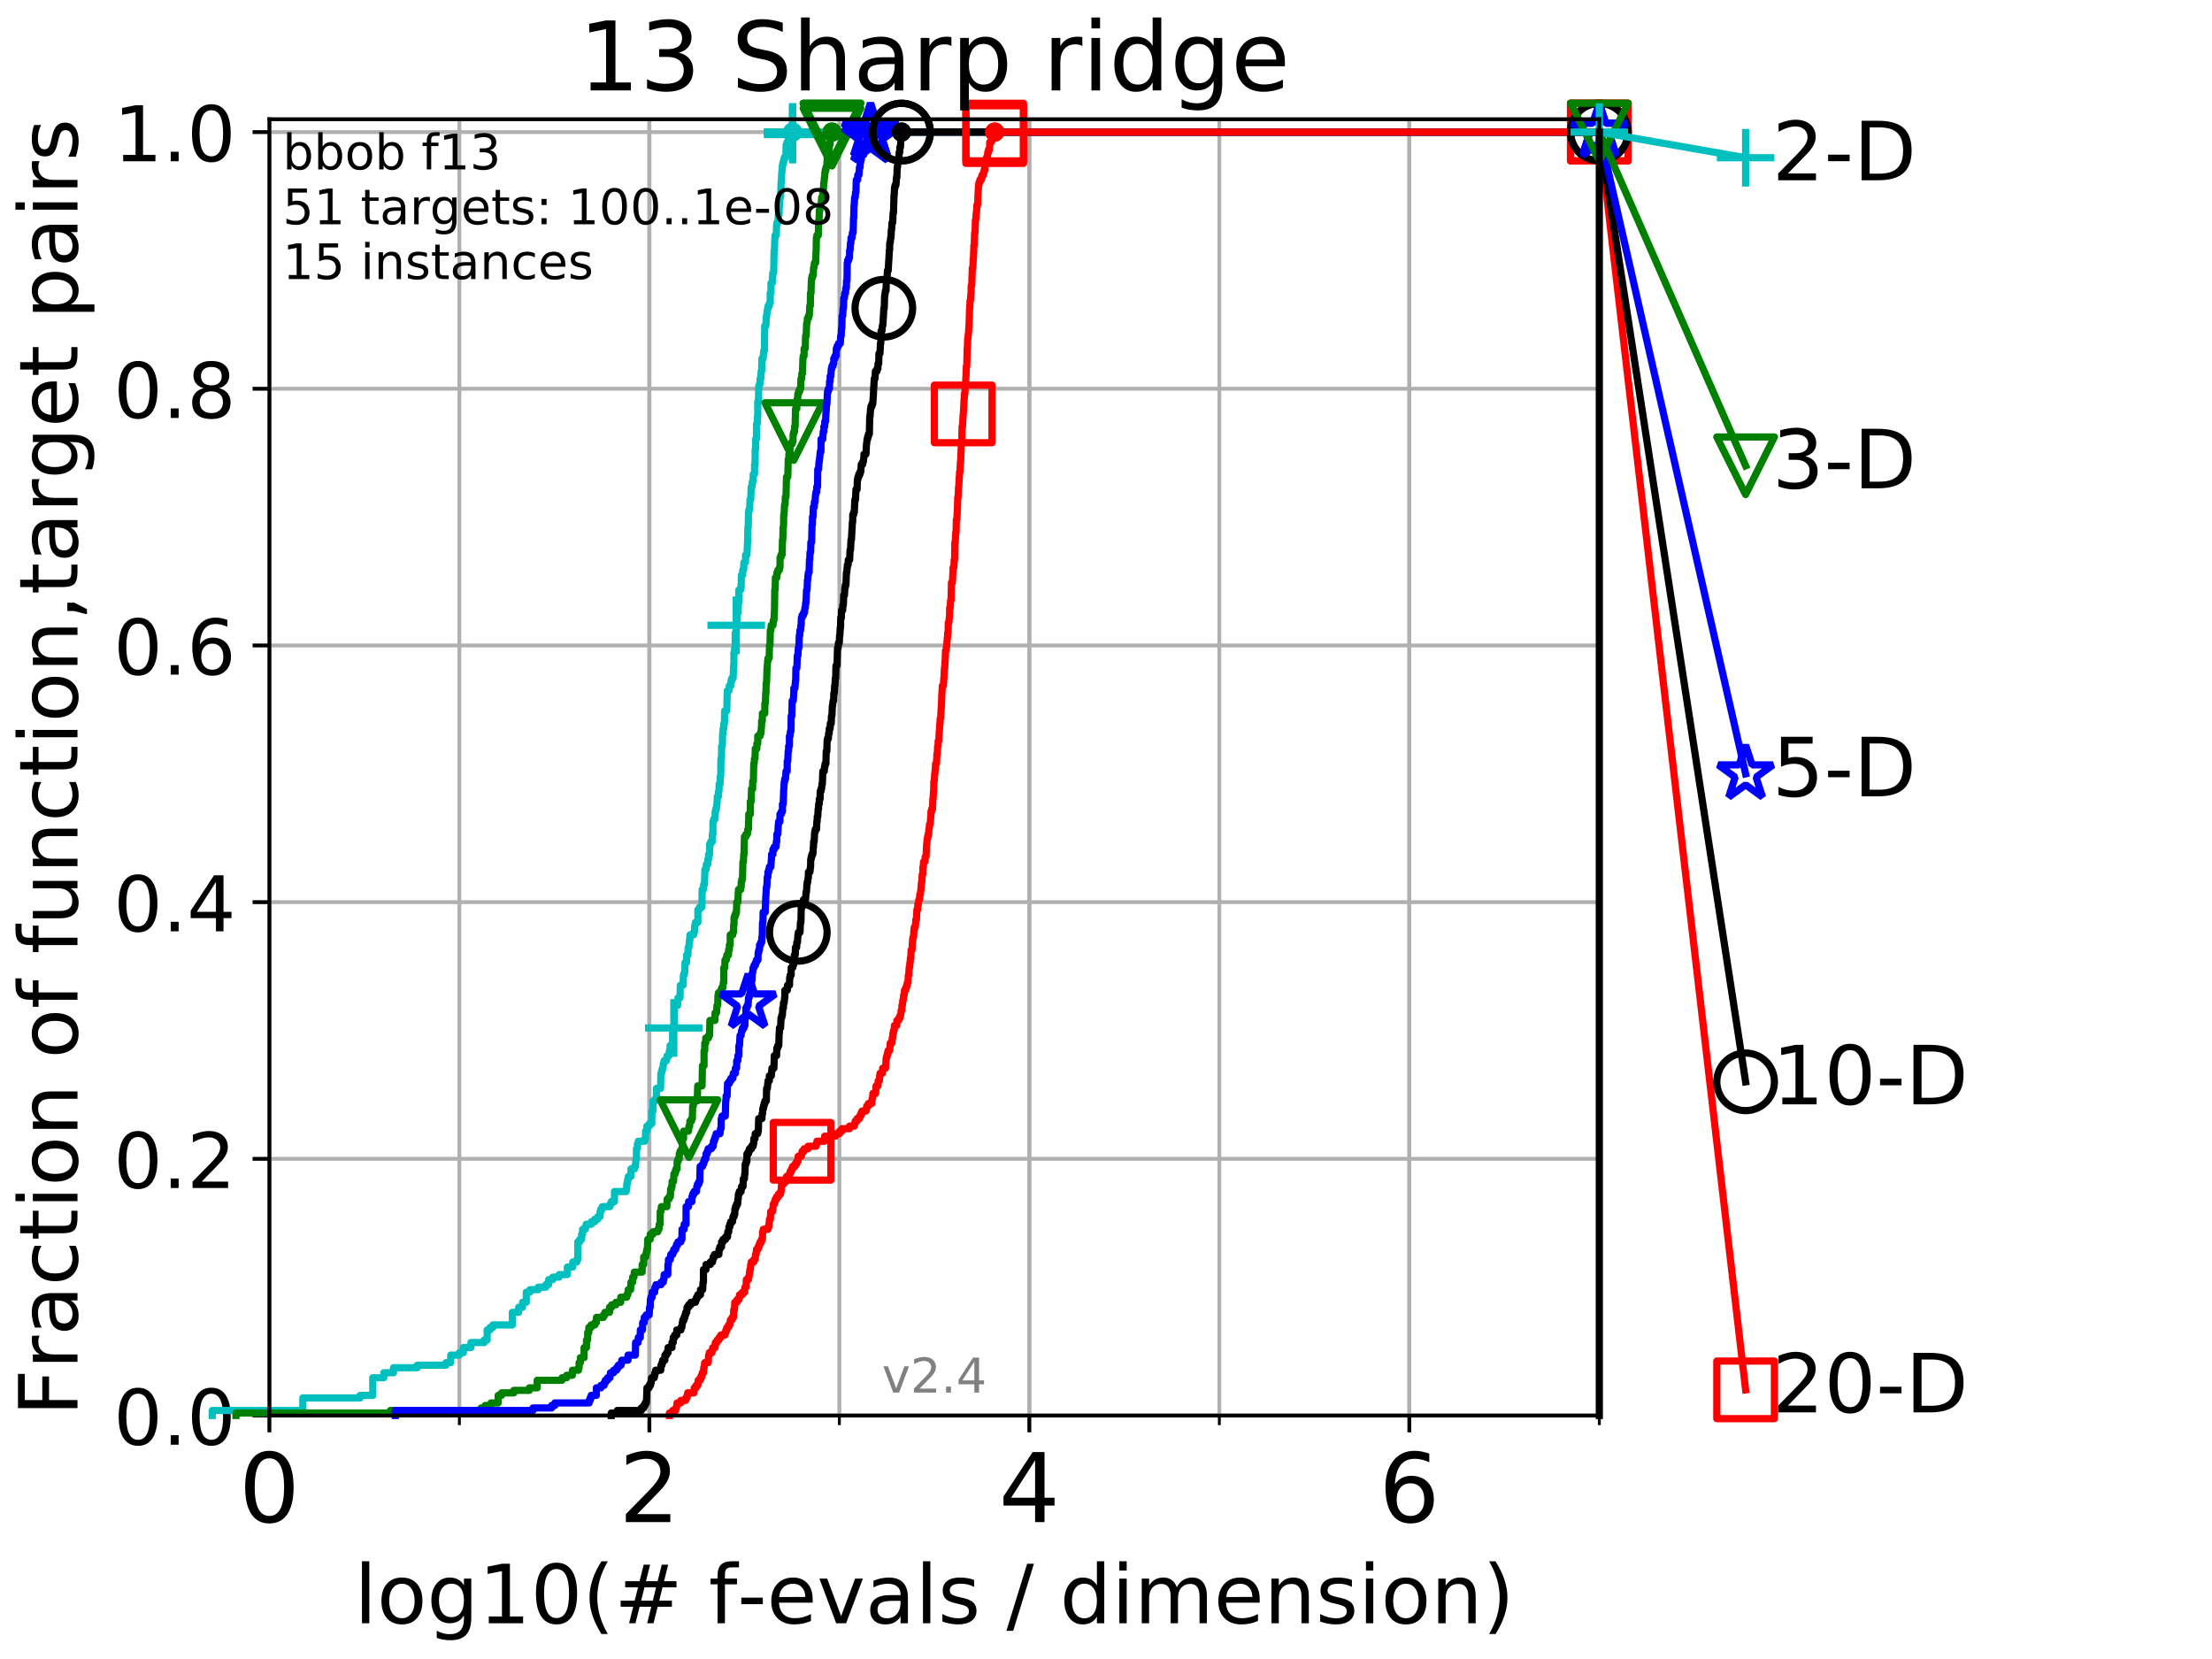 <?xml version="1.0" encoding="utf-8" standalone="no"?>
<!DOCTYPE svg PUBLIC "-//W3C//DTD SVG 1.1//EN"
  "http://www.w3.org/Graphics/SVG/1.1/DTD/svg11.dtd">
<!-- Created with matplotlib (http://matplotlib.org/) -->
<svg height="345.6pt" version="1.1" viewBox="0 0 460.8 345.6" width="460.8pt" xmlns="http://www.w3.org/2000/svg" xmlns:xlink="http://www.w3.org/1999/xlink">
 <defs>
  <style type="text/css">
*{stroke-linecap:butt;stroke-linejoin:round;}
  </style>
 </defs>
 <g id="figure_1">
  <g id="patch_1">
   <path d="M 0 345.6 
L 460.8 345.6 
L 460.8 0 
L 0 0 
z
" style="fill:#ffffff;"/>
  </g>
  <g id="axes_1">
   <g id="patch_2">
    <path d="M 56.12 294.88 
L 333.168 294.88 
L 333.168 24.84 
L 56.12 24.84 
z
" style="fill:#ffffff;"/>
   </g>
   <g id="matplotlib.axis_1">
    <g id="xtick_1">
     <g id="line2d_1">
      <path clip-path="url(#p4473962aed)" d="M 56.12 294.88 
L 56.12 24.84 
" style="fill:none;stroke:#b0b0b0;stroke-linecap:square;stroke-width:0.8;"/>
     </g>
     <g id="line2d_2">
      <defs>
       <path d="M 0 0 
L 0 3.5 
" id="mccb35076ca" style="stroke:#000000;stroke-width:0.8;"/>
      </defs>
      <g>
       <use style="stroke:#000000;stroke-width:0.8;" x="56.12" xlink:href="#mccb35076ca" y="294.88"/>
      </g>
     </g>
     <g id="text_1">
      <!-- 0 -->
      <defs>
       <path d="M 31.781 66.406 
Q 24.172 66.406 20.328 58.906 
Q 16.5 51.422 16.5 36.375 
Q 16.5 21.391 20.328 13.891 
Q 24.172 6.391 31.781 6.391 
Q 39.453 6.391 43.281 13.891 
Q 47.125 21.391 47.125 36.375 
Q 47.125 51.422 43.281 58.906 
Q 39.453 66.406 31.781 66.406 
z
M 31.781 74.219 
Q 44.047 74.219 50.516 64.516 
Q 56.984 54.828 56.984 36.375 
Q 56.984 17.969 50.516 8.266 
Q 44.047 -1.422 31.781 -1.422 
Q 19.531 -1.422 13.062 8.266 
Q 6.594 17.969 6.594 36.375 
Q 6.594 54.828 13.062 64.516 
Q 19.531 74.219 31.781 74.219 
z
" id="DejaVuSans-30"/>
      </defs>
      <g transform="translate(49.758 317.077)scale(0.2 -0.2)">
       <use xlink:href="#DejaVuSans-30"/>
      </g>
     </g>
    </g>
    <g id="xtick_2">
     <g id="line2d_3">
      <path clip-path="url(#p4473962aed)" d="M 135.277 294.88 
L 135.277 24.84 
" style="fill:none;stroke:#b0b0b0;stroke-linecap:square;stroke-width:0.8;"/>
     </g>
     <g id="line2d_4">
      <g>
       <use style="stroke:#000000;stroke-width:0.8;" x="135.277" xlink:href="#mccb35076ca" y="294.88"/>
      </g>
     </g>
     <g id="text_2">
      <!-- 2 -->
      <defs>
       <path d="M 19.188 8.297 
L 53.609 8.297 
L 53.609 0 
L 7.328 0 
L 7.328 8.297 
Q 12.938 14.109 22.625 23.891 
Q 32.328 33.688 34.812 36.531 
Q 39.547 41.844 41.422 45.531 
Q 43.312 49.219 43.312 52.781 
Q 43.312 58.594 39.234 62.25 
Q 35.156 65.922 28.609 65.922 
Q 23.969 65.922 18.812 64.312 
Q 13.672 62.703 7.812 59.422 
L 7.812 69.391 
Q 13.766 71.781 18.938 73 
Q 24.125 74.219 28.422 74.219 
Q 39.75 74.219 46.484 68.547 
Q 53.219 62.891 53.219 53.422 
Q 53.219 48.922 51.531 44.891 
Q 49.859 40.875 45.406 35.406 
Q 44.188 33.984 37.641 27.219 
Q 31.109 20.453 19.188 8.297 
z
" id="DejaVuSans-32"/>
      </defs>
      <g transform="translate(128.914 317.077)scale(0.2 -0.2)">
       <use xlink:href="#DejaVuSans-32"/>
      </g>
     </g>
    </g>
    <g id="xtick_3">
     <g id="line2d_5">
      <path clip-path="url(#p4473962aed)" d="M 214.433 294.88 
L 214.433 24.84 
" style="fill:none;stroke:#b0b0b0;stroke-linecap:square;stroke-width:0.8;"/>
     </g>
     <g id="line2d_6">
      <g>
       <use style="stroke:#000000;stroke-width:0.8;" x="214.433" xlink:href="#mccb35076ca" y="294.88"/>
      </g>
     </g>
     <g id="text_3">
      <!-- 4 -->
      <defs>
       <path d="M 37.797 64.312 
L 12.891 25.391 
L 37.797 25.391 
z
M 35.203 72.906 
L 47.609 72.906 
L 47.609 25.391 
L 58.016 25.391 
L 58.016 17.188 
L 47.609 17.188 
L 47.609 0 
L 37.797 0 
L 37.797 17.188 
L 4.891 17.188 
L 4.891 26.703 
z
" id="DejaVuSans-34"/>
      </defs>
      <g transform="translate(208.071 317.077)scale(0.2 -0.2)">
       <use xlink:href="#DejaVuSans-34"/>
      </g>
     </g>
    </g>
    <g id="xtick_4">
     <g id="line2d_7">
      <path clip-path="url(#p4473962aed)" d="M 293.59 294.88 
L 293.59 24.84 
" style="fill:none;stroke:#b0b0b0;stroke-linecap:square;stroke-width:0.8;"/>
     </g>
     <g id="line2d_8">
      <g>
       <use style="stroke:#000000;stroke-width:0.8;" x="293.59" xlink:href="#mccb35076ca" y="294.88"/>
      </g>
     </g>
     <g id="text_4">
      <!-- 6 -->
      <defs>
       <path d="M 33.016 40.375 
Q 26.375 40.375 22.484 35.828 
Q 18.609 31.297 18.609 23.391 
Q 18.609 15.531 22.484 10.953 
Q 26.375 6.391 33.016 6.391 
Q 39.656 6.391 43.531 10.953 
Q 47.406 15.531 47.406 23.391 
Q 47.406 31.297 43.531 35.828 
Q 39.656 40.375 33.016 40.375 
z
M 52.594 71.297 
L 52.594 62.312 
Q 48.875 64.062 45.094 64.984 
Q 41.312 65.922 37.594 65.922 
Q 27.828 65.922 22.672 59.328 
Q 17.531 52.734 16.797 39.406 
Q 19.672 43.656 24.016 45.922 
Q 28.375 48.188 33.594 48.188 
Q 44.578 48.188 50.953 41.516 
Q 57.328 34.859 57.328 23.391 
Q 57.328 12.156 50.688 5.359 
Q 44.047 -1.422 33.016 -1.422 
Q 20.359 -1.422 13.672 8.266 
Q 6.984 17.969 6.984 36.375 
Q 6.984 53.656 15.188 63.938 
Q 23.391 74.219 37.203 74.219 
Q 40.922 74.219 44.703 73.484 
Q 48.484 72.75 52.594 71.297 
z
" id="DejaVuSans-36"/>
      </defs>
      <g transform="translate(287.227 317.077)scale(0.2 -0.2)">
       <use xlink:href="#DejaVuSans-36"/>
      </g>
     </g>
    </g>
    <g id="xtick_5">
     <g id="line2d_9">
      <path clip-path="url(#p4473962aed)" d="M 56.12 294.88 
L 56.12 24.84 
" style="fill:none;stroke:#b0b0b0;stroke-linecap:square;stroke-width:0.8;"/>
     </g>
     <g id="line2d_10">
      <defs>
       <path d="M 0 0 
L 0 2 
" id="mdb1d87980b" style="stroke:#000000;stroke-width:0.6;"/>
      </defs>
      <g>
       <use style="stroke:#000000;stroke-width:0.6;" x="56.12" xlink:href="#mdb1d87980b" y="294.88"/>
      </g>
     </g>
    </g>
    <g id="xtick_6">
     <g id="line2d_11">
      <path clip-path="url(#p4473962aed)" d="M 95.698 294.88 
L 95.698 24.84 
" style="fill:none;stroke:#b0b0b0;stroke-linecap:square;stroke-width:0.8;"/>
     </g>
     <g id="line2d_12">
      <g>
       <use style="stroke:#000000;stroke-width:0.6;" x="95.698" xlink:href="#mdb1d87980b" y="294.88"/>
      </g>
     </g>
    </g>
    <g id="xtick_7">
     <g id="line2d_13">
      <path clip-path="url(#p4473962aed)" d="M 135.277 294.88 
L 135.277 24.84 
" style="fill:none;stroke:#b0b0b0;stroke-linecap:square;stroke-width:0.8;"/>
     </g>
     <g id="line2d_14">
      <g>
       <use style="stroke:#000000;stroke-width:0.6;" x="135.277" xlink:href="#mdb1d87980b" y="294.88"/>
      </g>
     </g>
    </g>
    <g id="xtick_8">
     <g id="line2d_15">
      <path clip-path="url(#p4473962aed)" d="M 174.855 294.88 
L 174.855 24.84 
" style="fill:none;stroke:#b0b0b0;stroke-linecap:square;stroke-width:0.8;"/>
     </g>
     <g id="line2d_16">
      <g>
       <use style="stroke:#000000;stroke-width:0.6;" x="174.855" xlink:href="#mdb1d87980b" y="294.88"/>
      </g>
     </g>
    </g>
    <g id="xtick_9">
     <g id="line2d_17">
      <path clip-path="url(#p4473962aed)" d="M 214.433 294.88 
L 214.433 24.84 
" style="fill:none;stroke:#b0b0b0;stroke-linecap:square;stroke-width:0.8;"/>
     </g>
     <g id="line2d_18">
      <g>
       <use style="stroke:#000000;stroke-width:0.6;" x="214.433" xlink:href="#mdb1d87980b" y="294.88"/>
      </g>
     </g>
    </g>
    <g id="xtick_10">
     <g id="line2d_19">
      <path clip-path="url(#p4473962aed)" d="M 254.011 294.88 
L 254.011 24.84 
" style="fill:none;stroke:#b0b0b0;stroke-linecap:square;stroke-width:0.8;"/>
     </g>
     <g id="line2d_20">
      <g>
       <use style="stroke:#000000;stroke-width:0.6;" x="254.011" xlink:href="#mdb1d87980b" y="294.88"/>
      </g>
     </g>
    </g>
    <g id="xtick_11">
     <g id="line2d_21">
      <path clip-path="url(#p4473962aed)" d="M 293.59 294.88 
L 293.59 24.84 
" style="fill:none;stroke:#b0b0b0;stroke-linecap:square;stroke-width:0.8;"/>
     </g>
     <g id="line2d_22">
      <g>
       <use style="stroke:#000000;stroke-width:0.6;" x="293.59" xlink:href="#mdb1d87980b" y="294.88"/>
      </g>
     </g>
    </g>
    <g id="xtick_12">
     <g id="line2d_23">
      <path clip-path="url(#p4473962aed)" d="M 333.168 294.88 
L 333.168 24.84 
" style="fill:none;stroke:#b0b0b0;stroke-linecap:square;stroke-width:0.8;"/>
     </g>
     <g id="line2d_24">
      <g>
       <use style="stroke:#000000;stroke-width:0.6;" x="333.168" xlink:href="#mdb1d87980b" y="294.88"/>
      </g>
     </g>
    </g>
    <g id="text_5">
     <!-- log10(# f-evals / dimension) -->
     <defs>
      <path d="M 9.422 75.984 
L 18.406 75.984 
L 18.406 0 
L 9.422 0 
z
" id="DejaVuSans-6c"/>
      <path d="M 30.609 48.391 
Q 23.391 48.391 19.188 42.75 
Q 14.984 37.109 14.984 27.297 
Q 14.984 17.484 19.156 11.844 
Q 23.344 6.203 30.609 6.203 
Q 37.797 6.203 41.984 11.859 
Q 46.188 17.531 46.188 27.297 
Q 46.188 37.016 41.984 42.703 
Q 37.797 48.391 30.609 48.391 
z
M 30.609 56 
Q 42.328 56 49.016 48.375 
Q 55.719 40.766 55.719 27.297 
Q 55.719 13.875 49.016 6.219 
Q 42.328 -1.422 30.609 -1.422 
Q 18.844 -1.422 12.172 6.219 
Q 5.516 13.875 5.516 27.297 
Q 5.516 40.766 12.172 48.375 
Q 18.844 56 30.609 56 
z
" id="DejaVuSans-6f"/>
      <path d="M 45.406 27.984 
Q 45.406 37.75 41.375 43.109 
Q 37.359 48.484 30.078 48.484 
Q 22.859 48.484 18.828 43.109 
Q 14.797 37.75 14.797 27.984 
Q 14.797 18.266 18.828 12.891 
Q 22.859 7.516 30.078 7.516 
Q 37.359 7.516 41.375 12.891 
Q 45.406 18.266 45.406 27.984 
z
M 54.391 6.781 
Q 54.391 -7.172 48.188 -13.984 
Q 42 -20.797 29.203 -20.797 
Q 24.469 -20.797 20.266 -20.094 
Q 16.062 -19.391 12.109 -17.922 
L 12.109 -9.188 
Q 16.062 -11.328 19.922 -12.344 
Q 23.781 -13.375 27.781 -13.375 
Q 36.625 -13.375 41.016 -8.766 
Q 45.406 -4.156 45.406 5.172 
L 45.406 9.625 
Q 42.625 4.781 38.281 2.391 
Q 33.938 0 27.875 0 
Q 17.828 0 11.672 7.656 
Q 5.516 15.328 5.516 27.984 
Q 5.516 40.672 11.672 48.328 
Q 17.828 56 27.875 56 
Q 33.938 56 38.281 53.609 
Q 42.625 51.219 45.406 46.391 
L 45.406 54.688 
L 54.391 54.688 
z
" id="DejaVuSans-67"/>
      <path d="M 12.406 8.297 
L 28.516 8.297 
L 28.516 63.922 
L 10.984 60.406 
L 10.984 69.391 
L 28.422 72.906 
L 38.281 72.906 
L 38.281 8.297 
L 54.391 8.297 
L 54.391 0 
L 12.406 0 
z
" id="DejaVuSans-31"/>
      <path d="M 31 75.875 
Q 24.469 64.656 21.281 53.656 
Q 18.109 42.672 18.109 31.391 
Q 18.109 20.125 21.312 9.062 
Q 24.516 -2 31 -13.188 
L 23.188 -13.188 
Q 15.875 -1.703 12.234 9.375 
Q 8.594 20.453 8.594 31.391 
Q 8.594 42.281 12.203 53.312 
Q 15.828 64.359 23.188 75.875 
z
" id="DejaVuSans-28"/>
      <path d="M 51.125 44 
L 36.922 44 
L 32.812 27.688 
L 47.125 27.688 
z
M 43.797 71.781 
L 38.719 51.516 
L 52.984 51.516 
L 58.109 71.781 
L 65.922 71.781 
L 60.891 51.516 
L 76.125 51.516 
L 76.125 44 
L 58.984 44 
L 54.984 27.688 
L 70.516 27.688 
L 70.516 20.219 
L 53.078 20.219 
L 48 0 
L 40.188 0 
L 45.219 20.219 
L 30.906 20.219 
L 25.875 0 
L 18.016 0 
L 23.094 20.219 
L 7.719 20.219 
L 7.719 27.688 
L 24.906 27.688 
L 29 44 
L 13.281 44 
L 13.281 51.516 
L 30.906 51.516 
L 35.891 71.781 
z
" id="DejaVuSans-23"/>
      <path id="DejaVuSans-20"/>
      <path d="M 37.109 75.984 
L 37.109 68.5 
L 28.516 68.5 
Q 23.688 68.5 21.797 66.547 
Q 19.922 64.594 19.922 59.516 
L 19.922 54.688 
L 34.719 54.688 
L 34.719 47.703 
L 19.922 47.703 
L 19.922 0 
L 10.891 0 
L 10.891 47.703 
L 2.297 47.703 
L 2.297 54.688 
L 10.891 54.688 
L 10.891 58.5 
Q 10.891 67.625 15.141 71.797 
Q 19.391 75.984 28.609 75.984 
z
" id="DejaVuSans-66"/>
      <path d="M 4.891 31.391 
L 31.203 31.391 
L 31.203 23.391 
L 4.891 23.391 
z
" id="DejaVuSans-2d"/>
      <path d="M 56.203 29.594 
L 56.203 25.203 
L 14.891 25.203 
Q 15.484 15.922 20.484 11.062 
Q 25.484 6.203 34.422 6.203 
Q 39.594 6.203 44.453 7.469 
Q 49.312 8.734 54.109 11.281 
L 54.109 2.781 
Q 49.266 0.734 44.188 -0.344 
Q 39.109 -1.422 33.891 -1.422 
Q 20.797 -1.422 13.156 6.188 
Q 5.516 13.812 5.516 26.812 
Q 5.516 40.234 12.766 48.109 
Q 20.016 56 32.328 56 
Q 43.359 56 49.781 48.891 
Q 56.203 41.797 56.203 29.594 
z
M 47.219 32.234 
Q 47.125 39.594 43.094 43.984 
Q 39.062 48.391 32.422 48.391 
Q 24.906 48.391 20.391 44.141 
Q 15.875 39.891 15.188 32.172 
z
" id="DejaVuSans-65"/>
      <path d="M 2.984 54.688 
L 12.5 54.688 
L 29.594 8.797 
L 46.688 54.688 
L 56.203 54.688 
L 35.688 0 
L 23.484 0 
z
" id="DejaVuSans-76"/>
      <path d="M 34.281 27.484 
Q 23.391 27.484 19.188 25 
Q 14.984 22.516 14.984 16.5 
Q 14.984 11.719 18.141 8.906 
Q 21.297 6.109 26.703 6.109 
Q 34.188 6.109 38.703 11.406 
Q 43.219 16.703 43.219 25.484 
L 43.219 27.484 
z
M 52.203 31.203 
L 52.203 0 
L 43.219 0 
L 43.219 8.297 
Q 40.141 3.328 35.547 0.953 
Q 30.953 -1.422 24.312 -1.422 
Q 15.922 -1.422 10.953 3.297 
Q 6 8.016 6 15.922 
Q 6 25.141 12.172 29.828 
Q 18.359 34.516 30.609 34.516 
L 43.219 34.516 
L 43.219 35.406 
Q 43.219 41.609 39.141 45 
Q 35.062 48.391 27.688 48.391 
Q 23 48.391 18.547 47.266 
Q 14.109 46.141 10.016 43.891 
L 10.016 52.203 
Q 14.938 54.109 19.578 55.047 
Q 24.219 56 28.609 56 
Q 40.484 56 46.344 49.844 
Q 52.203 43.703 52.203 31.203 
z
" id="DejaVuSans-61"/>
      <path d="M 44.281 53.078 
L 44.281 44.578 
Q 40.484 46.531 36.375 47.5 
Q 32.281 48.484 27.875 48.484 
Q 21.188 48.484 17.844 46.438 
Q 14.5 44.391 14.5 40.281 
Q 14.5 37.156 16.891 35.375 
Q 19.281 33.594 26.516 31.984 
L 29.594 31.297 
Q 39.156 29.25 43.188 25.516 
Q 47.219 21.781 47.219 15.094 
Q 47.219 7.469 41.188 3.016 
Q 35.156 -1.422 24.609 -1.422 
Q 20.219 -1.422 15.453 -0.562 
Q 10.688 0.297 5.422 2 
L 5.422 11.281 
Q 10.406 8.688 15.234 7.391 
Q 20.062 6.109 24.812 6.109 
Q 31.156 6.109 34.562 8.281 
Q 37.984 10.453 37.984 14.406 
Q 37.984 18.062 35.516 20.016 
Q 33.062 21.969 24.703 23.781 
L 21.578 24.516 
Q 13.234 26.266 9.516 29.906 
Q 5.812 33.547 5.812 39.891 
Q 5.812 47.609 11.281 51.797 
Q 16.75 56 26.812 56 
Q 31.781 56 36.172 55.266 
Q 40.578 54.547 44.281 53.078 
z
" id="DejaVuSans-73"/>
      <path d="M 25.391 72.906 
L 33.688 72.906 
L 8.297 -9.281 
L 0 -9.281 
z
" id="DejaVuSans-2f"/>
      <path d="M 45.406 46.391 
L 45.406 75.984 
L 54.391 75.984 
L 54.391 0 
L 45.406 0 
L 45.406 8.203 
Q 42.578 3.328 38.25 0.953 
Q 33.938 -1.422 27.875 -1.422 
Q 17.969 -1.422 11.734 6.484 
Q 5.516 14.406 5.516 27.297 
Q 5.516 40.188 11.734 48.094 
Q 17.969 56 27.875 56 
Q 33.938 56 38.25 53.625 
Q 42.578 51.266 45.406 46.391 
z
M 14.797 27.297 
Q 14.797 17.391 18.875 11.75 
Q 22.953 6.109 30.078 6.109 
Q 37.203 6.109 41.297 11.75 
Q 45.406 17.391 45.406 27.297 
Q 45.406 37.203 41.297 42.844 
Q 37.203 48.484 30.078 48.484 
Q 22.953 48.484 18.875 42.844 
Q 14.797 37.203 14.797 27.297 
z
" id="DejaVuSans-64"/>
      <path d="M 9.422 54.688 
L 18.406 54.688 
L 18.406 0 
L 9.422 0 
z
M 9.422 75.984 
L 18.406 75.984 
L 18.406 64.594 
L 9.422 64.594 
z
" id="DejaVuSans-69"/>
      <path d="M 52 44.188 
Q 55.375 50.25 60.062 53.125 
Q 64.75 56 71.094 56 
Q 79.641 56 84.281 50.016 
Q 88.922 44.047 88.922 33.016 
L 88.922 0 
L 79.891 0 
L 79.891 32.719 
Q 79.891 40.578 77.094 44.375 
Q 74.312 48.188 68.609 48.188 
Q 61.625 48.188 57.562 43.547 
Q 53.516 38.922 53.516 30.906 
L 53.516 0 
L 44.484 0 
L 44.484 32.719 
Q 44.484 40.625 41.703 44.406 
Q 38.922 48.188 33.109 48.188 
Q 26.219 48.188 22.156 43.531 
Q 18.109 38.875 18.109 30.906 
L 18.109 0 
L 9.078 0 
L 9.078 54.688 
L 18.109 54.688 
L 18.109 46.188 
Q 21.188 51.219 25.484 53.609 
Q 29.781 56 35.688 56 
Q 41.656 56 45.828 52.969 
Q 50 49.953 52 44.188 
z
" id="DejaVuSans-6d"/>
      <path d="M 54.891 33.016 
L 54.891 0 
L 45.906 0 
L 45.906 32.719 
Q 45.906 40.484 42.875 44.328 
Q 39.844 48.188 33.797 48.188 
Q 26.516 48.188 22.312 43.547 
Q 18.109 38.922 18.109 30.906 
L 18.109 0 
L 9.078 0 
L 9.078 54.688 
L 18.109 54.688 
L 18.109 46.188 
Q 21.344 51.125 25.703 53.562 
Q 30.078 56 35.797 56 
Q 45.219 56 50.047 50.172 
Q 54.891 44.344 54.891 33.016 
z
" id="DejaVuSans-6e"/>
      <path d="M 8.016 75.875 
L 15.828 75.875 
Q 23.141 64.359 26.781 53.312 
Q 30.422 42.281 30.422 31.391 
Q 30.422 20.453 26.781 9.375 
Q 23.141 -1.703 15.828 -13.188 
L 8.016 -13.188 
Q 14.5 -2 17.703 9.062 
Q 20.906 20.125 20.906 31.391 
Q 20.906 42.672 17.703 53.656 
Q 14.5 64.656 8.016 75.875 
z
" id="DejaVuSans-29"/>
     </defs>
     <g transform="translate(73.803 338.154)scale(0.17 -0.17)">
      <use xlink:href="#DejaVuSans-6c"/>
      <use x="27.783" xlink:href="#DejaVuSans-6f"/>
      <use x="88.965" xlink:href="#DejaVuSans-67"/>
      <use x="152.441" xlink:href="#DejaVuSans-31"/>
      <use x="216.064" xlink:href="#DejaVuSans-30"/>
      <use x="279.688" xlink:href="#DejaVuSans-28"/>
      <use x="318.701" xlink:href="#DejaVuSans-23"/>
      <use x="402.49" xlink:href="#DejaVuSans-20"/>
      <use x="434.277" xlink:href="#DejaVuSans-66"/>
      <use x="469.404" xlink:href="#DejaVuSans-2d"/>
      <use x="505.488" xlink:href="#DejaVuSans-65"/>
      <use x="567.012" xlink:href="#DejaVuSans-76"/>
      <use x="626.191" xlink:href="#DejaVuSans-61"/>
      <use x="687.471" xlink:href="#DejaVuSans-6c"/>
      <use x="715.254" xlink:href="#DejaVuSans-73"/>
      <use x="767.354" xlink:href="#DejaVuSans-20"/>
      <use x="799.141" xlink:href="#DejaVuSans-2f"/>
      <use x="832.832" xlink:href="#DejaVuSans-20"/>
      <use x="864.619" xlink:href="#DejaVuSans-64"/>
      <use x="928.096" xlink:href="#DejaVuSans-69"/>
      <use x="955.879" xlink:href="#DejaVuSans-6d"/>
      <use x="1053.291" xlink:href="#DejaVuSans-65"/>
      <use x="1114.814" xlink:href="#DejaVuSans-6e"/>
      <use x="1178.193" xlink:href="#DejaVuSans-73"/>
      <use x="1230.293" xlink:href="#DejaVuSans-69"/>
      <use x="1258.076" xlink:href="#DejaVuSans-6f"/>
      <use x="1319.258" xlink:href="#DejaVuSans-6e"/>
      <use x="1382.637" xlink:href="#DejaVuSans-29"/>
     </g>
    </g>
   </g>
   <g id="matplotlib.axis_2">
    <g id="ytick_1">
     <g id="line2d_25">
      <path clip-path="url(#p4473962aed)" d="M 56.12 294.88 
L 333.168 294.88 
" style="fill:none;stroke:#b0b0b0;stroke-linecap:square;stroke-width:0.8;"/>
     </g>
     <g id="line2d_26">
      <defs>
       <path d="M 0 0 
L -3.5 0 
" id="m2d399ea421" style="stroke:#000000;stroke-width:0.8;"/>
      </defs>
      <g>
       <use style="stroke:#000000;stroke-width:0.8;" x="56.12" xlink:href="#m2d399ea421" y="294.88"/>
      </g>
     </g>
     <g id="text_6">
      <!-- 0.0 -->
      <defs>
       <path d="M 10.688 12.406 
L 21 12.406 
L 21 0 
L 10.688 0 
z
" id="DejaVuSans-2e"/>
      </defs>
      <g transform="translate(23.675 300.959)scale(0.16 -0.16)">
       <use xlink:href="#DejaVuSans-30"/>
       <use x="63.623" xlink:href="#DejaVuSans-2e"/>
       <use x="95.41" xlink:href="#DejaVuSans-30"/>
      </g>
     </g>
    </g>
    <g id="ytick_2">
     <g id="line2d_27">
      <path clip-path="url(#p4473962aed)" d="M 56.12 241.407 
L 333.168 241.407 
" style="fill:none;stroke:#b0b0b0;stroke-linecap:square;stroke-width:0.8;"/>
     </g>
     <g id="line2d_28">
      <g>
       <use style="stroke:#000000;stroke-width:0.8;" x="56.12" xlink:href="#m2d399ea421" y="241.407"/>
      </g>
     </g>
     <g id="text_7">
      <!-- 0.2 -->
      <g transform="translate(23.675 247.485)scale(0.16 -0.16)">
       <use xlink:href="#DejaVuSans-30"/>
       <use x="63.623" xlink:href="#DejaVuSans-2e"/>
       <use x="95.41" xlink:href="#DejaVuSans-32"/>
      </g>
     </g>
    </g>
    <g id="ytick_3">
     <g id="line2d_29">
      <path clip-path="url(#p4473962aed)" d="M 56.12 187.933 
L 333.168 187.933 
" style="fill:none;stroke:#b0b0b0;stroke-linecap:square;stroke-width:0.8;"/>
     </g>
     <g id="line2d_30">
      <g>
       <use style="stroke:#000000;stroke-width:0.8;" x="56.12" xlink:href="#m2d399ea421" y="187.933"/>
      </g>
     </g>
     <g id="text_8">
      <!-- 0.4 -->
      <g transform="translate(23.675 194.012)scale(0.16 -0.16)">
       <use xlink:href="#DejaVuSans-30"/>
       <use x="63.623" xlink:href="#DejaVuSans-2e"/>
       <use x="95.41" xlink:href="#DejaVuSans-34"/>
      </g>
     </g>
    </g>
    <g id="ytick_4">
     <g id="line2d_31">
      <path clip-path="url(#p4473962aed)" d="M 56.12 134.46 
L 333.168 134.46 
" style="fill:none;stroke:#b0b0b0;stroke-linecap:square;stroke-width:0.8;"/>
     </g>
     <g id="line2d_32">
      <g>
       <use style="stroke:#000000;stroke-width:0.8;" x="56.12" xlink:href="#m2d399ea421" y="134.46"/>
      </g>
     </g>
     <g id="text_9">
      <!-- 0.6 -->
      <g transform="translate(23.675 140.539)scale(0.16 -0.16)">
       <use xlink:href="#DejaVuSans-30"/>
       <use x="63.623" xlink:href="#DejaVuSans-2e"/>
       <use x="95.41" xlink:href="#DejaVuSans-36"/>
      </g>
     </g>
    </g>
    <g id="ytick_5">
     <g id="line2d_33">
      <path clip-path="url(#p4473962aed)" d="M 56.12 80.987 
L 333.168 80.987 
" style="fill:none;stroke:#b0b0b0;stroke-linecap:square;stroke-width:0.8;"/>
     </g>
     <g id="line2d_34">
      <g>
       <use style="stroke:#000000;stroke-width:0.8;" x="56.12" xlink:href="#m2d399ea421" y="80.987"/>
      </g>
     </g>
     <g id="text_10">
      <!-- 0.8 -->
      <defs>
       <path d="M 31.781 34.625 
Q 24.75 34.625 20.719 30.859 
Q 16.703 27.094 16.703 20.516 
Q 16.703 13.922 20.719 10.156 
Q 24.75 6.391 31.781 6.391 
Q 38.812 6.391 42.859 10.172 
Q 46.922 13.969 46.922 20.516 
Q 46.922 27.094 42.891 30.859 
Q 38.875 34.625 31.781 34.625 
z
M 21.922 38.812 
Q 15.578 40.375 12.031 44.719 
Q 8.5 49.078 8.5 55.328 
Q 8.5 64.062 14.719 69.141 
Q 20.953 74.219 31.781 74.219 
Q 42.672 74.219 48.875 69.141 
Q 55.078 64.062 55.078 55.328 
Q 55.078 49.078 51.531 44.719 
Q 48 40.375 41.703 38.812 
Q 48.828 37.156 52.797 32.312 
Q 56.781 27.484 56.781 20.516 
Q 56.781 9.906 50.312 4.234 
Q 43.844 -1.422 31.781 -1.422 
Q 19.734 -1.422 13.25 4.234 
Q 6.781 9.906 6.781 20.516 
Q 6.781 27.484 10.781 32.312 
Q 14.797 37.156 21.922 38.812 
z
M 18.312 54.391 
Q 18.312 48.734 21.844 45.562 
Q 25.391 42.391 31.781 42.391 
Q 38.141 42.391 41.719 45.562 
Q 45.312 48.734 45.312 54.391 
Q 45.312 60.062 41.719 63.234 
Q 38.141 66.406 31.781 66.406 
Q 25.391 66.406 21.844 63.234 
Q 18.312 60.062 18.312 54.391 
z
" id="DejaVuSans-38"/>
      </defs>
      <g transform="translate(23.675 87.066)scale(0.16 -0.16)">
       <use xlink:href="#DejaVuSans-30"/>
       <use x="63.623" xlink:href="#DejaVuSans-2e"/>
       <use x="95.41" xlink:href="#DejaVuSans-38"/>
      </g>
     </g>
    </g>
    <g id="ytick_6">
     <g id="line2d_35">
      <path clip-path="url(#p4473962aed)" d="M 56.12 27.514 
L 333.168 27.514 
" style="fill:none;stroke:#b0b0b0;stroke-linecap:square;stroke-width:0.8;"/>
     </g>
     <g id="line2d_36">
      <g>
       <use style="stroke:#000000;stroke-width:0.8;" x="56.12" xlink:href="#m2d399ea421" y="27.514"/>
      </g>
     </g>
     <g id="text_11">
      <!-- 1.0 -->
      <g transform="translate(23.675 33.592)scale(0.16 -0.16)">
       <use xlink:href="#DejaVuSans-31"/>
       <use x="63.623" xlink:href="#DejaVuSans-2e"/>
       <use x="95.41" xlink:href="#DejaVuSans-30"/>
      </g>
     </g>
    </g>
    <g id="text_12">
     <!-- Fraction of function,target pairs -->
     <defs>
      <path d="M 9.812 72.906 
L 51.703 72.906 
L 51.703 64.594 
L 19.672 64.594 
L 19.672 43.109 
L 48.578 43.109 
L 48.578 34.812 
L 19.672 34.812 
L 19.672 0 
L 9.812 0 
z
" id="DejaVuSans-46"/>
      <path d="M 41.109 46.297 
Q 39.594 47.172 37.812 47.578 
Q 36.031 48 33.891 48 
Q 26.266 48 22.188 43.047 
Q 18.109 38.094 18.109 28.812 
L 18.109 0 
L 9.078 0 
L 9.078 54.688 
L 18.109 54.688 
L 18.109 46.188 
Q 20.953 51.172 25.484 53.578 
Q 30.031 56 36.531 56 
Q 37.453 56 38.578 55.875 
Q 39.703 55.766 41.062 55.516 
z
" id="DejaVuSans-72"/>
      <path d="M 48.781 52.594 
L 48.781 44.188 
Q 44.969 46.297 41.141 47.344 
Q 37.312 48.391 33.406 48.391 
Q 24.656 48.391 19.812 42.844 
Q 14.984 37.312 14.984 27.297 
Q 14.984 17.281 19.812 11.734 
Q 24.656 6.203 33.406 6.203 
Q 37.312 6.203 41.141 7.25 
Q 44.969 8.297 48.781 10.406 
L 48.781 2.094 
Q 45.016 0.344 40.984 -0.531 
Q 36.969 -1.422 32.422 -1.422 
Q 20.062 -1.422 12.781 6.344 
Q 5.516 14.109 5.516 27.297 
Q 5.516 40.672 12.859 48.328 
Q 20.219 56 33.016 56 
Q 37.156 56 41.109 55.141 
Q 45.062 54.297 48.781 52.594 
z
" id="DejaVuSans-63"/>
      <path d="M 18.312 70.219 
L 18.312 54.688 
L 36.812 54.688 
L 36.812 47.703 
L 18.312 47.703 
L 18.312 18.016 
Q 18.312 11.328 20.141 9.422 
Q 21.969 7.516 27.594 7.516 
L 36.812 7.516 
L 36.812 0 
L 27.594 0 
Q 17.188 0 13.234 3.875 
Q 9.281 7.766 9.281 18.016 
L 9.281 47.703 
L 2.688 47.703 
L 2.688 54.688 
L 9.281 54.688 
L 9.281 70.219 
z
" id="DejaVuSans-74"/>
      <path d="M 8.5 21.578 
L 8.5 54.688 
L 17.484 54.688 
L 17.484 21.922 
Q 17.484 14.156 20.5 10.266 
Q 23.531 6.391 29.594 6.391 
Q 36.859 6.391 41.078 11.031 
Q 45.312 15.672 45.312 23.688 
L 45.312 54.688 
L 54.297 54.688 
L 54.297 0 
L 45.312 0 
L 45.312 8.406 
Q 42.047 3.422 37.719 1 
Q 33.406 -1.422 27.688 -1.422 
Q 18.266 -1.422 13.375 4.438 
Q 8.5 10.297 8.5 21.578 
z
M 31.109 56 
z
" id="DejaVuSans-75"/>
      <path d="M 11.719 12.406 
L 22.016 12.406 
L 22.016 4 
L 14.016 -11.625 
L 7.719 -11.625 
L 11.719 4 
z
" id="DejaVuSans-2c"/>
      <path d="M 18.109 8.203 
L 18.109 -20.797 
L 9.078 -20.797 
L 9.078 54.688 
L 18.109 54.688 
L 18.109 46.391 
Q 20.953 51.266 25.266 53.625 
Q 29.594 56 35.594 56 
Q 45.562 56 51.781 48.094 
Q 58.016 40.188 58.016 27.297 
Q 58.016 14.406 51.781 6.484 
Q 45.562 -1.422 35.594 -1.422 
Q 29.594 -1.422 25.266 0.953 
Q 20.953 3.328 18.109 8.203 
z
M 48.688 27.297 
Q 48.688 37.203 44.609 42.844 
Q 40.531 48.484 33.406 48.484 
Q 26.266 48.484 22.188 42.844 
Q 18.109 37.203 18.109 27.297 
Q 18.109 17.391 22.188 11.75 
Q 26.266 6.109 33.406 6.109 
Q 40.531 6.109 44.609 11.75 
Q 48.688 17.391 48.688 27.297 
z
" id="DejaVuSans-70"/>
     </defs>
     <g transform="translate(16.14 294.999)rotate(-90)scale(0.17 -0.17)">
      <use xlink:href="#DejaVuSans-46"/>
      <use x="57.41" xlink:href="#DejaVuSans-72"/>
      <use x="98.523" xlink:href="#DejaVuSans-61"/>
      <use x="159.803" xlink:href="#DejaVuSans-63"/>
      <use x="214.783" xlink:href="#DejaVuSans-74"/>
      <use x="253.992" xlink:href="#DejaVuSans-69"/>
      <use x="281.775" xlink:href="#DejaVuSans-6f"/>
      <use x="342.957" xlink:href="#DejaVuSans-6e"/>
      <use x="406.336" xlink:href="#DejaVuSans-20"/>
      <use x="438.123" xlink:href="#DejaVuSans-6f"/>
      <use x="499.305" xlink:href="#DejaVuSans-66"/>
      <use x="534.51" xlink:href="#DejaVuSans-20"/>
      <use x="566.297" xlink:href="#DejaVuSans-66"/>
      <use x="601.502" xlink:href="#DejaVuSans-75"/>
      <use x="664.881" xlink:href="#DejaVuSans-6e"/>
      <use x="728.26" xlink:href="#DejaVuSans-63"/>
      <use x="783.24" xlink:href="#DejaVuSans-74"/>
      <use x="822.449" xlink:href="#DejaVuSans-69"/>
      <use x="850.232" xlink:href="#DejaVuSans-6f"/>
      <use x="911.414" xlink:href="#DejaVuSans-6e"/>
      <use x="974.793" xlink:href="#DejaVuSans-2c"/>
      <use x="1006.58" xlink:href="#DejaVuSans-74"/>
      <use x="1045.789" xlink:href="#DejaVuSans-61"/>
      <use x="1107.068" xlink:href="#DejaVuSans-72"/>
      <use x="1148.166" xlink:href="#DejaVuSans-67"/>
      <use x="1211.643" xlink:href="#DejaVuSans-65"/>
      <use x="1273.166" xlink:href="#DejaVuSans-74"/>
      <use x="1312.375" xlink:href="#DejaVuSans-20"/>
      <use x="1344.162" xlink:href="#DejaVuSans-70"/>
      <use x="1407.639" xlink:href="#DejaVuSans-61"/>
      <use x="1468.918" xlink:href="#DejaVuSans-69"/>
      <use x="1496.701" xlink:href="#DejaVuSans-72"/>
      <use x="1537.814" xlink:href="#DejaVuSans-73"/>
     </g>
    </g>
   </g>
   <g id="line2d_37">
    <defs>
     <path d="M 0 1.5 
C 0.398 1.5 0.779 1.342 1.061 1.061 
C 1.342 0.779 1.5 0.398 1.5 0 
C 1.5 -0.398 1.342 -0.779 1.061 -1.061 
C 0.779 -1.342 0.398 -1.5 0 -1.5 
C -0.398 -1.5 -0.779 -1.342 -1.061 -1.061 
C -1.342 -0.779 -1.5 -0.398 -1.5 0 
C -1.5 0.398 -1.342 0.779 -1.061 1.061 
C -0.779 1.342 -0.398 1.5 0 1.5 
z
" id="m3ae9b34e30" style="stroke:#00bfbf;"/>
    </defs>
    <g>
     <use style="fill:#00bfbf;stroke:#00bfbf;" x="165.117" xlink:href="#m3ae9b34e30" y="27.514"/>
     <use style="fill:#00bfbf;stroke:#00bfbf;" x="165.117" xlink:href="#m3ae9b34e30" y="27.514"/>
    </g>
   </g>
   <g id="line2d_38">
    <path d="M 44.206 294.88 
L 44.206 293.832 
L 63.089 293.832 
L 63.089 291.21 
L 75.004 291.21 
L 75.004 290.686 
L 77.653 290.686 
L 77.653 287.016 
L 79.949 287.016 
L 79.949 285.968 
L 81.973 285.968 
L 81.973 284.919 
L 86.918 284.919 
L 86.918 284.395 
L 92.905 284.395 
L 92.905 283.871 
L 93.887 283.871 
L 93.887 282.298 
L 95.698 282.298 
L 95.698 281.774 
L 96.537 281.774 
L 96.537 280.725 
L 98.101 280.725 
L 98.101 279.677 
L 100.857 279.677 
L 100.857 279.153 
L 101.482 279.153 
L 101.482 277.056 
L 102.085 277.056 
L 102.085 276.531 
L 102.668 276.531 
L 102.668 276.007 
L 106.731 276.007 
L 106.731 273.386 
L 108.037 273.386 
L 108.037 272.337 
L 108.856 272.337 
L 108.856 271.289 
L 109.637 271.289 
L 109.637 269.192 
L 110.385 269.192 
L 110.385 268.668 
L 112.122 268.668 
L 112.122 268.143 
L 113.7 268.143 
L 113.7 267.619 
L 114.293 267.619 
L 114.293 266.571 
L 115.146 266.571 
L 115.146 266.046 
L 116.479 266.046 
L 116.479 265.522 
L 118.187 265.522 
L 118.187 263.949 
L 119.311 263.949 
L 119.311 262.901 
L 120.16 262.901 
L 120.16 262.377 
L 120.365 262.377 
L 120.365 258.707 
L 120.77 258.707 
L 120.77 258.183 
L 121.165 258.183 
L 121.165 257.134 
L 121.359 257.134 
L 121.359 256.086 
L 121.929 256.086 
L 121.929 255.561 
L 122.115 255.561 
L 122.115 255.037 
L 123.19 255.037 
L 123.19 254.513 
L 123.87 254.513 
L 123.87 253.989 
L 124.525 253.989 
L 124.525 253.464 
L 125.001 253.464 
L 125.001 252.416 
L 125.156 252.416 
L 125.156 251.892 
L 125.463 251.892 
L 125.463 251.367 
L 127.06 251.367 
L 127.06 250.843 
L 127.335 250.843 
L 127.335 250.319 
L 128.004 250.319 
L 128.004 248.222 
L 130.446 248.222 
L 130.446 247.698 
L 130.559 247.698 
L 130.559 246.649 
L 130.672 246.649 
L 130.672 246.125 
L 130.784 246.125 
L 130.784 245.601 
L 130.895 245.601 
L 130.895 245.076 
L 131.441 245.076 
L 131.441 243.504 
L 132.177 243.504 
L 132.177 242.979 
L 132.382 242.979 
L 132.483 241.407 
L 132.584 241.407 
L 132.584 239.31 
L 132.784 239.31 
L 132.784 238.261 
L 132.981 238.261 
L 132.981 237.737 
L 134.304 237.737 
L 134.304 237.213 
L 134.485 237.213 
L 134.485 235.64 
L 134.753 235.64 
L 134.753 234.592 
L 135.277 234.592 
L 135.277 234.067 
L 135.785 234.067 
L 135.785 231.446 
L 136.033 231.446 
L 136.033 229.349 
L 136.52 229.349 
L 136.52 228.825 
L 136.758 228.825 
L 136.758 226.728 
L 137.604 226.728 
L 137.679 223.582 
L 137.828 223.582 
L 137.828 223.058 
L 137.975 223.058 
L 137.975 222.534 
L 138.122 222.534 
L 138.194 221.485 
L 138.339 221.485 
L 138.339 220.961 
L 138.835 220.961 
L 138.835 220.437 
L 138.974 220.437 
L 138.974 219.913 
L 139.385 219.913 
L 139.452 218.864 
L 139.587 218.864 
L 139.587 217.816 
L 140.114 217.816 
L 140.114 215.194 
L 140.243 215.194 
L 140.243 214.67 
L 140.371 214.67 
L 140.371 214.146 
L 140.499 214.146 
L 140.499 209.428 
L 141.182 209.428 
L 141.243 207.855 
L 141.663 207.855 
L 141.722 205.234 
L 142.303 205.234 
L 142.36 203.137 
L 142.53 203.137 
L 142.53 202.612 
L 142.642 202.612 
L 142.698 200.515 
L 143.03 200.515 
L 143.03 198.943 
L 143.301 198.943 
L 143.355 197.37 
L 143.516 197.37 
L 143.622 195.797 
L 143.727 195.797 
L 143.727 194.749 
L 144.498 194.749 
L 144.498 194.224 
L 144.648 194.224 
L 144.748 192.652 
L 144.896 192.652 
L 144.896 192.127 
L 145.38 192.127 
L 145.38 189.506 
L 145.711 189.506 
L 145.711 188.982 
L 146.218 188.982 
L 146.264 185.312 
L 146.534 185.312 
L 146.578 184.264 
L 146.756 184.264 
L 146.844 181.118 
L 147.105 181.118 
L 147.148 180.07 
L 147.447 180.07 
L 147.447 179.021 
L 147.615 179.021 
L 147.615 177.973 
L 147.824 177.973 
L 147.824 175.876 
L 148.029 175.876 
L 148.029 175.352 
L 148.394 175.352 
L 148.394 173.779 
L 148.514 173.779 
L 148.514 171.158 
L 148.672 171.158 
L 148.672 170.633 
L 148.946 170.633 
L 148.985 169.061 
L 149.1 169.061 
L 149.1 168.536 
L 149.254 168.536 
L 149.33 167.488 
L 149.367 167.488 
L 149.443 165.915 
L 149.668 165.915 
L 149.668 164.867 
L 149.779 164.867 
L 149.816 163.294 
L 149.999 163.294 
L 150.036 161.721 
L 150.145 161.721 
L 150.181 158.051 
L 150.289 158.051 
L 150.325 155.43 
L 150.467 155.43 
L 150.538 152.809 
L 150.609 152.809 
L 150.644 151.76 
L 150.784 151.76 
L 150.784 150.712 
L 150.923 150.712 
L 150.957 148.091 
L 151.4 148.091 
L 151.501 143.897 
L 151.865 143.897 
L 151.93 142.848 
L 152.285 142.848 
L 152.285 141.8 
L 152.444 141.8 
L 152.444 141.275 
L 152.727 141.275 
L 152.82 138.654 
L 152.882 138.654 
L 152.882 136.033 
L 153.036 136.033 
L 153.036 134.984 
L 153.158 134.984 
L 153.158 131.839 
L 153.369 131.839 
L 153.369 130.266 
L 153.518 130.266 
L 153.518 127.645 
L 153.784 127.645 
L 153.784 125.548 
L 153.9 125.548 
L 153.9 122.927 
L 154.274 122.927 
L 154.274 122.403 
L 154.388 122.403 
L 154.444 119.781 
L 154.724 119.781 
L 154.724 118.733 
L 154.917 118.733 
L 154.972 117.16 
L 155.296 117.16 
L 155.323 115.587 
L 155.615 115.587 
L 155.72 112.966 
L 155.746 112.966 
L 155.798 109.821 
L 155.876 109.821 
L 155.928 106.675 
L 156.006 106.675 
L 156.006 106.151 
L 156.159 106.151 
L 156.236 104.054 
L 156.387 104.054 
L 156.488 101.433 
L 156.662 101.433 
L 156.711 100.384 
L 156.859 100.384 
L 156.908 98.811 
L 157.174 98.811 
L 157.198 96.714 
L 157.294 96.714 
L 157.318 93.569 
L 157.413 93.569 
L 157.413 91.472 
L 157.578 91.472 
L 157.602 88.326 
L 157.742 88.326 
L 157.788 86.754 
L 157.858 86.754 
L 157.858 83.608 
L 158.019 83.608 
L 158.042 80.463 
L 158.201 80.463 
L 158.201 79.938 
L 158.336 79.938 
L 158.336 78.89 
L 158.493 78.89 
L 158.559 77.317 
L 158.67 77.317 
L 158.714 74.696 
L 158.976 74.696 
L 159.084 73.123 
L 159.234 73.123 
L 159.297 67.881 
L 159.55 67.881 
L 159.655 65.784 
L 159.738 65.784 
L 159.8 64.735 
L 159.903 64.735 
L 159.903 64.211 
L 160.025 64.211 
L 160.025 63.687 
L 160.288 63.687 
L 160.288 63.163 
L 160.448 63.163 
L 160.448 61.066 
L 160.606 61.066 
L 160.606 58.969 
L 160.88 58.969 
L 160.976 56.872 
L 161.168 56.872 
L 161.263 52.153 
L 161.338 52.153 
L 161.414 49.532 
L 161.47 49.532 
L 161.47 49.008 
L 161.712 49.008 
L 161.785 46.911 
L 161.859 46.911 
L 161.859 46.387 
L 162.077 46.387 
L 162.131 44.814 
L 162.293 44.814 
L 162.346 42.717 
L 162.417 42.717 
L 162.435 41.144 
L 162.611 41.144 
L 162.716 37.999 
L 162.75 37.999 
L 162.854 35.902 
L 162.889 35.902 
L 162.992 34.329 
L 163.129 34.329 
L 163.129 33.805 
L 163.264 33.805 
L 163.264 33.28 
L 163.399 33.28 
L 163.399 32.756 
L 163.714 32.756 
L 163.763 30.135 
L 163.958 30.135 
L 163.958 29.611 
L 164.216 29.611 
L 164.216 29.086 
L 164.375 29.086 
L 164.375 28.562 
L 165.087 28.562 
L 165.117 27.514 
L 333.168 27.514 
L 333.168 27.514 
" style="fill:none;stroke:#00bfbf;stroke-linecap:square;stroke-width:1.5;"/>
   </g>
   <g id="line2d_39">
    <defs>
     <path d="M -6 0 
L 6 0 
M 0 6 
L 0 -6 
" id="m6f8bce482c" style="stroke:#00bfbf;stroke-width:1.5;"/>
    </defs>
    <g>
     <use style="fill-opacity:0;stroke:#00bfbf;stroke-width:1.5;" x="140.371" xlink:href="#m6f8bce482c" y="214.146"/>
     <use style="fill-opacity:0;stroke:#00bfbf;stroke-width:1.5;" x="153.369" xlink:href="#m6f8bce482c" y="130.266"/>
     <use style="fill-opacity:0;stroke:#00bfbf;stroke-width:1.5;" x="165.117" xlink:href="#m6f8bce482c" y="28.038"/>
     <use style="fill-opacity:0;stroke:#00bfbf;stroke-width:1.5;" x="165.117" xlink:href="#m6f8bce482c" y="27.514"/>
     <use style="fill-opacity:0;stroke:#00bfbf;stroke-width:1.5;" x="165.117" xlink:href="#m6f8bce482c" y="27.514"/>
     <use style="fill-opacity:0;stroke:#00bfbf;stroke-width:1.5;" x="333.168" xlink:href="#m6f8bce482c" y="27.514"/>
    </g>
   </g>
   <g id="line2d_40">
    <path style="fill:none;stroke:#00bfbf;stroke-linecap:square;stroke-width:1.5;"/>
    <g/>
   </g>
   <g id="line2d_41">
    <defs>
     <path d="M 0 1.5 
C 0.398 1.5 0.779 1.342 1.061 1.061 
C 1.342 0.779 1.5 0.398 1.5 0 
C 1.5 -0.398 1.342 -0.779 1.061 -1.061 
C 0.779 -1.342 0.398 -1.5 0 -1.5 
C -0.398 -1.5 -0.779 -1.342 -1.061 -1.061 
C -1.342 -0.779 -1.5 -0.398 -1.5 0 
C -1.5 0.398 -1.342 0.779 -1.061 1.061 
C -0.779 1.342 -0.398 1.5 0 1.5 
z
" id="me83a0bccb3" style="stroke:#008000;"/>
    </defs>
    <g>
     <use style="fill:#008000;stroke:#008000;" x="173.322" xlink:href="#me83a0bccb3" y="27.514"/>
     <use style="fill:#008000;stroke:#008000;" x="173.322" xlink:href="#me83a0bccb3" y="27.514"/>
    </g>
   </g>
   <g id="line2d_42">
    <path d="M 49.151 294.88 
L 49.151 294.356 
L 81.324 294.356 
L 81.324 293.832 
L 100.208 293.832 
L 100.208 293.307 
L 101.068 293.307 
L 101.068 292.783 
L 102.281 292.783 
L 102.281 292.259 
L 103.777 292.259 
L 103.777 290.686 
L 104.479 290.686 
L 104.479 290.162 
L 107.03 290.162 
L 107.03 289.638 
L 110.262 289.638 
L 110.262 289.113 
L 111.9 289.113 
L 111.9 287.541 
L 117.067 287.541 
L 117.067 287.016 
L 118.031 287.016 
L 118.031 286.492 
L 119.238 286.492 
L 119.238 285.444 
L 120.501 285.444 
L 120.501 284.919 
L 120.636 284.919 
L 120.636 283.871 
L 120.903 283.871 
L 120.903 282.822 
L 121.678 282.822 
L 121.678 280.725 
L 122.176 280.725 
L 122.176 279.153 
L 122.42 279.153 
L 122.42 277.58 
L 122.661 277.58 
L 122.661 276.531 
L 123.132 276.531 
L 123.132 276.007 
L 123.926 276.007 
L 123.926 275.483 
L 124.255 275.483 
L 124.255 274.434 
L 125.715 274.434 
L 125.715 273.91 
L 126.012 273.91 
L 126.012 273.386 
L 126.967 273.386 
L 126.967 272.337 
L 127.426 272.337 
L 127.426 271.813 
L 128.307 271.813 
L 128.307 271.289 
L 129.309 271.289 
L 129.309 270.24 
L 130.559 270.24 
L 130.559 269.716 
L 130.784 269.716 
L 130.858 268.668 
L 131.369 268.668 
L 131.441 267.095 
L 131.795 267.095 
L 131.795 266.046 
L 132.074 266.046 
L 132.143 264.998 
L 133.781 264.998 
L 133.781 263.425 
L 134.091 263.425 
L 134.091 261.852 
L 134.515 261.852 
L 134.515 261.328 
L 134.634 261.328 
L 134.634 260.804 
L 134.753 260.804 
L 134.753 260.28 
L 134.871 260.28 
L 134.929 258.183 
L 135.448 258.183 
L 135.448 257.134 
L 136.006 257.134 
L 136.006 256.61 
L 137.019 256.61 
L 137.019 256.086 
L 137.276 256.086 
L 137.327 255.037 
L 137.529 255.037 
L 137.529 252.416 
L 137.679 252.416 
L 137.778 251.367 
L 138.928 251.367 
L 138.974 249.795 
L 139.385 249.795 
L 139.385 249.27 
L 139.654 249.27 
L 139.698 247.698 
L 139.874 247.698 
L 139.874 247.173 
L 140.005 247.173 
L 140.005 246.125 
L 140.307 246.125 
L 140.392 244.552 
L 140.646 244.552 
L 140.646 244.028 
L 140.813 244.028 
L 140.813 243.504 
L 141.06 243.504 
L 141.06 241.931 
L 141.263 241.931 
L 141.263 241.407 
L 141.504 241.407 
L 141.504 240.358 
L 141.663 240.358 
L 141.663 239.834 
L 141.976 239.834 
L 141.976 239.31 
L 142.169 239.31 
L 142.169 237.213 
L 142.398 237.213 
L 142.398 235.64 
L 143.427 235.64 
L 143.533 234.592 
L 143.675 234.592 
L 143.71 233.543 
L 144.057 233.543 
L 144.057 233.019 
L 144.228 233.019 
L 144.296 230.398 
L 144.431 230.398 
L 144.498 229.349 
L 145.252 229.349 
L 145.348 226.204 
L 146.249 226.204 
L 146.339 222.01 
L 146.667 222.01 
L 146.667 218.864 
L 146.814 218.864 
L 146.814 217.291 
L 147.018 217.291 
L 147.018 216.243 
L 147.587 216.243 
L 147.587 215.719 
L 147.81 215.719 
L 147.892 212.573 
L 148.933 212.573 
L 148.959 211 
L 149.266 211 
L 149.367 209.428 
L 149.518 209.428 
L 149.568 207.331 
L 149.668 207.331 
L 149.668 206.806 
L 150.133 206.806 
L 150.133 206.282 
L 150.349 206.282 
L 150.349 205.758 
L 150.585 205.758 
L 150.679 204.709 
L 150.749 204.709 
L 150.796 201.564 
L 150.98 201.564 
L 151.026 199.991 
L 151.299 199.991 
L 151.299 199.467 
L 151.412 199.467 
L 151.412 198.943 
L 151.766 198.943 
L 151.766 197.894 
L 151.941 197.894 
L 151.941 196.846 
L 152.114 196.846 
L 152.114 194.749 
L 152.644 194.749 
L 152.644 194.224 
L 152.789 194.224 
L 152.83 192.652 
L 152.913 192.652 
L 152.913 191.079 
L 153.097 191.079 
L 153.097 190.555 
L 153.299 190.555 
L 153.299 190.03 
L 153.419 190.03 
L 153.478 187.933 
L 153.715 187.933 
L 153.793 185.836 
L 153.832 185.836 
L 153.832 185.312 
L 154.293 185.312 
L 154.293 184.788 
L 154.407 184.788 
L 154.407 183.739 
L 154.519 183.739 
L 154.519 183.215 
L 154.668 183.215 
L 154.761 179.546 
L 154.871 179.546 
L 154.926 177.973 
L 154.999 177.973 
L 155.071 174.303 
L 155.394 174.303 
L 155.394 173.779 
L 155.694 173.779 
L 155.781 172.73 
L 155.92 172.73 
L 155.988 169.585 
L 156.312 169.585 
L 156.312 166.964 
L 156.479 166.964 
L 156.546 164.342 
L 156.793 164.342 
L 156.793 162.77 
L 156.94 162.77 
L 157.021 159.1 
L 157.102 159.1 
L 157.166 158.051 
L 157.278 158.051 
L 157.342 155.954 
L 157.672 155.954 
L 157.672 154.906 
L 157.858 154.906 
L 157.858 153.333 
L 158.329 153.333 
L 158.329 152.809 
L 158.522 152.809 
L 158.626 151.236 
L 158.655 151.236 
L 158.655 150.188 
L 158.802 150.188 
L 158.816 148.615 
L 159.319 148.615 
L 159.333 146.518 
L 159.445 146.518 
L 159.502 144.421 
L 159.571 144.421 
L 159.599 142.324 
L 159.683 142.324 
L 159.793 139.178 
L 159.807 139.178 
L 159.916 137.606 
L 159.998 137.606 
L 159.998 137.081 
L 160.241 137.081 
L 160.295 134.46 
L 160.401 134.46 
L 160.468 131.315 
L 160.599 131.315 
L 160.639 130.266 
L 161.04 130.266 
L 161.091 129.218 
L 161.231 129.218 
L 161.332 127.121 
L 161.345 127.121 
L 161.395 122.927 
L 161.47 122.927 
L 161.532 120.306 
L 161.853 120.306 
L 161.853 119.257 
L 162.047 119.257 
L 162.047 118.733 
L 162.37 118.733 
L 162.37 118.209 
L 162.488 118.209 
L 162.5 116.112 
L 162.71 116.112 
L 162.71 115.587 
L 162.918 115.587 
L 163.009 112.442 
L 163.078 112.442 
L 163.134 109.821 
L 163.213 109.821 
L 163.27 107.199 
L 163.337 107.199 
L 163.438 105.102 
L 163.56 105.102 
L 163.593 103.53 
L 163.736 103.53 
L 163.845 99.336 
L 164.114 99.336 
L 164.21 95.666 
L 164.338 95.666 
L 164.338 94.617 
L 164.527 94.617 
L 164.6 92.52 
L 164.991 92.52 
L 164.991 91.996 
L 165.203 91.996 
L 165.223 90.423 
L 165.353 90.423 
L 165.353 89.899 
L 165.521 89.899 
L 165.521 88.851 
L 165.639 88.851 
L 165.717 85.181 
L 165.979 85.181 
L 166.065 83.084 
L 166.189 83.084 
L 166.198 82.035 
L 166.359 82.035 
L 166.359 81.511 
L 166.592 81.511 
L 166.592 80.987 
L 166.794 80.987 
L 166.858 78.89 
L 167.022 78.89 
L 167.031 77.841 
L 167.157 77.841 
L 167.264 74.696 
L 167.309 74.696 
L 167.309 74.172 
L 167.503 74.172 
L 167.512 72.599 
L 167.747 72.599 
L 167.817 69.978 
L 167.937 69.978 
L 168.039 67.356 
L 168.124 67.356 
L 168.201 66.308 
L 168.419 66.308 
L 168.419 65.784 
L 168.584 65.784 
L 168.691 63.687 
L 168.814 63.687 
L 168.838 61.066 
L 168.944 61.066 
L 169.016 58.444 
L 169.064 58.444 
L 169.064 57.92 
L 169.2 57.92 
L 169.2 57.396 
L 169.406 57.396 
L 169.469 55.823 
L 169.555 55.823 
L 169.656 54.775 
L 169.91 54.775 
L 170.001 52.153 
L 170.024 52.153 
L 170.07 49.532 
L 170.168 49.532 
L 170.168 49.008 
L 170.474 49.008 
L 170.54 45.862 
L 170.635 45.862 
L 170.687 43.765 
L 170.803 43.765 
L 170.825 42.717 
L 171.055 42.717 
L 171.155 41.144 
L 171.381 41.144 
L 171.402 39.571 
L 171.527 39.571 
L 171.611 37.999 
L 171.673 37.999 
L 171.742 36.95 
L 171.796 36.95 
L 171.837 35.902 
L 171.919 35.902 
L 171.919 35.377 
L 172.068 35.377 
L 172.068 34.853 
L 172.229 34.853 
L 172.329 32.756 
L 172.553 32.756 
L 172.553 31.708 
L 172.748 31.708 
L 172.755 30.135 
L 172.929 30.135 
L 172.974 28.562 
L 173.322 28.562 
L 173.322 27.514 
L 333.168 27.514 
L 333.168 27.514 
" style="fill:none;stroke:#008000;stroke-linecap:square;stroke-width:1.5;"/>
   </g>
   <g id="line2d_43">
    <defs>
     <path d="M -0 6 
L 6 -6 
L -6 -6 
z
" id="mffa639cdff" style="stroke:#008000;stroke-linejoin:miter;stroke-width:1.5;"/>
    </defs>
    <g>
     <use style="fill-opacity:0;stroke:#008000;stroke-linejoin:miter;stroke-width:1.5;" x="143.533" xlink:href="#mffa639cdff" y="235.116"/>
     <use style="fill-opacity:0;stroke:#008000;stroke-linejoin:miter;stroke-width:1.5;" x="165.353" xlink:href="#mffa639cdff" y="89.899"/>
     <use style="fill-opacity:0;stroke:#008000;stroke-linejoin:miter;stroke-width:1.5;" x="173.322" xlink:href="#mffa639cdff" y="28.562"/>
     <use style="fill-opacity:0;stroke:#008000;stroke-linejoin:miter;stroke-width:1.5;" x="173.322" xlink:href="#mffa639cdff" y="27.514"/>
     <use style="fill-opacity:0;stroke:#008000;stroke-linejoin:miter;stroke-width:1.5;" x="173.322" xlink:href="#mffa639cdff" y="27.514"/>
     <use style="fill-opacity:0;stroke:#008000;stroke-linejoin:miter;stroke-width:1.5;" x="333.168" xlink:href="#mffa639cdff" y="27.514"/>
    </g>
   </g>
   <g id="line2d_44">
    <path style="fill:none;stroke:#008000;stroke-linecap:square;stroke-width:1.5;"/>
    <g/>
   </g>
   <g id="line2d_45">
    <defs>
     <path d="M 0 1.5 
C 0.398 1.5 0.779 1.342 1.061 1.061 
C 1.342 0.779 1.5 0.398 1.5 0 
C 1.5 -0.398 1.342 -0.779 1.061 -1.061 
C 0.779 -1.342 0.398 -1.5 0 -1.5 
C -0.398 -1.5 -0.779 -1.342 -1.061 -1.061 
C -1.342 -0.779 -1.5 -0.398 -1.5 0 
C -1.5 0.398 -1.342 0.779 -1.061 1.061 
C -0.779 1.342 -0.398 1.5 0 1.5 
z
" id="me4be419d9b" style="stroke:#0000ff;"/>
    </defs>
    <g>
     <use style="fill:#0000ff;stroke:#0000ff;" x="181.348" xlink:href="#me4be419d9b" y="27.514"/>
     <use style="fill:#0000ff;stroke:#0000ff;" x="181.348" xlink:href="#me4be419d9b" y="27.514"/>
    </g>
   </g>
   <g id="line2d_46">
    <path d="M 82.351 294.88 
L 82.351 293.832 
L 111.031 293.832 
L 111.031 293.307 
L 114.922 293.307 
L 114.922 292.783 
L 115.583 292.783 
L 115.583 292.259 
L 122.732 292.259 
L 122.732 291.735 
L 122.945 291.735 
L 122.945 291.21 
L 123.155 291.21 
L 123.155 290.686 
L 124.234 290.686 
L 124.234 289.113 
L 125.187 289.113 
L 125.187 288.589 
L 125.854 288.589 
L 125.854 288.065 
L 126.09 288.065 
L 126.09 287.541 
L 126.553 287.541 
L 126.553 287.016 
L 127.06 287.016 
L 127.17 285.968 
L 127.819 285.968 
L 127.819 285.444 
L 128.444 285.444 
L 128.444 284.919 
L 128.799 284.919 
L 128.799 284.395 
L 129.39 284.395 
L 129.39 283.871 
L 129.534 283.871 
L 129.534 283.347 
L 130.829 283.347 
L 130.829 282.298 
L 132.361 282.298 
L 132.402 279.677 
L 132.922 279.677 
L 132.962 278.628 
L 133.389 278.628 
L 133.389 277.056 
L 133.843 277.056 
L 133.881 275.483 
L 134.213 275.483 
L 134.213 274.434 
L 134.611 274.434 
L 134.611 273.91 
L 135.242 273.91 
L 135.311 272.337 
L 135.448 272.337 
L 135.482 270.765 
L 135.583 270.765 
L 135.583 270.24 
L 135.851 270.24 
L 135.851 269.192 
L 136.375 269.192 
L 136.44 268.143 
L 136.663 268.143 
L 136.663 267.619 
L 137.709 267.619 
L 137.709 267.095 
L 138.18 267.095 
L 138.18 266.571 
L 138.295 266.571 
L 138.353 265.522 
L 139.112 265.522 
L 139.14 263.425 
L 139.249 263.425 
L 139.249 262.377 
L 139.654 262.377 
L 139.733 261.328 
L 140.153 261.328 
L 140.153 260.804 
L 140.358 260.804 
L 140.358 260.28 
L 140.763 260.28 
L 140.763 259.755 
L 140.937 259.755 
L 140.937 259.231 
L 141.231 259.231 
L 141.231 258.707 
L 141.828 258.707 
L 141.828 258.183 
L 142.062 258.183 
L 142.085 256.086 
L 142.519 256.086 
L 142.519 255.037 
L 142.92 255.037 
L 142.92 251.367 
L 143.441 251.367 
L 143.441 250.319 
L 144.153 250.319 
L 144.153 249.27 
L 144.296 249.27 
L 144.296 248.746 
L 144.578 248.746 
L 144.578 248.222 
L 145.091 248.222 
L 145.149 247.173 
L 145.303 247.173 
L 145.303 246.649 
L 145.607 246.649 
L 145.607 246.125 
L 145.776 246.125 
L 145.851 242.979 
L 146.363 242.979 
L 146.363 242.455 
L 146.596 242.455 
L 146.596 241.931 
L 146.773 241.931 
L 146.773 241.407 
L 147.035 241.407 
L 147.07 240.358 
L 147.328 240.358 
L 147.328 239.834 
L 147.514 239.834 
L 147.514 239.31 
L 148.209 239.31 
L 148.209 238.785 
L 148.593 238.785 
L 148.625 237.737 
L 148.829 237.737 
L 148.829 237.213 
L 149 237.213 
L 149 236.689 
L 149.185 236.689 
L 149.185 236.164 
L 149.992 236.164 
L 150.094 235.116 
L 150.21 235.116 
L 150.253 233.019 
L 150.396 233.019 
L 150.396 232.495 
L 151.095 232.495 
L 151.177 229.349 
L 151.231 229.349 
L 151.272 228.301 
L 151.474 228.301 
L 151.568 225.679 
L 151.963 225.679 
L 151.963 225.155 
L 152.26 225.155 
L 152.26 224.631 
L 152.677 224.631 
L 152.752 223.582 
L 153.194 223.582 
L 153.194 222.534 
L 153.447 222.534 
L 153.47 220.961 
L 153.719 220.961 
L 153.719 219.913 
L 153.918 219.913 
L 153.929 217.816 
L 154.057 217.816 
L 154.16 215.719 
L 154.388 215.719 
L 154.489 214.67 
L 154.668 214.67 
L 154.668 214.146 
L 154.988 214.146 
L 154.988 213.622 
L 155.183 213.622 
L 155.216 212.049 
L 155.366 212.049 
L 155.387 209.952 
L 155.641 209.952 
L 155.641 209.428 
L 155.84 209.428 
L 155.923 207.855 
L 156.067 207.855 
L 156.067 207.331 
L 156.271 207.331 
L 156.271 206.282 
L 156.392 206.282 
L 156.392 205.758 
L 156.543 205.758 
L 156.543 204.185 
L 156.682 204.185 
L 156.731 202.612 
L 156.8 202.612 
L 156.888 201.564 
L 157.092 201.564 
L 157.092 201.04 
L 157.389 201.04 
L 157.389 200.515 
L 157.569 200.515 
L 157.569 199.991 
L 157.895 199.991 
L 157.941 198.418 
L 158.06 198.418 
L 158.06 197.894 
L 158.223 197.894 
L 158.223 196.846 
L 158.466 196.846 
L 158.466 196.321 
L 158.67 196.321 
L 158.714 195.273 
L 158.784 195.273 
L 158.854 192.127 
L 158.941 192.127 
L 158.976 190.03 
L 159.412 190.03 
L 159.521 186.885 
L 159.538 186.885 
L 159.646 184.788 
L 159.746 184.788 
L 159.845 182.691 
L 159.968 182.691 
L 159.976 181.642 
L 160.147 181.642 
L 160.147 181.118 
L 160.268 181.118 
L 160.268 180.594 
L 160.578 180.594 
L 160.689 179.021 
L 160.704 179.021 
L 160.736 177.973 
L 161.015 177.973 
L 161.015 176.924 
L 161.304 176.924 
L 161.304 176.4 
L 161.664 176.4 
L 161.715 175.352 
L 161.804 175.352 
L 161.833 173.779 
L 162.03 173.779 
L 162.138 171.682 
L 162.196 171.682 
L 162.196 171.158 
L 162.474 171.158 
L 162.481 169.585 
L 162.768 169.585 
L 162.768 169.061 
L 163.002 169.061 
L 163.002 167.488 
L 163.159 167.488 
L 163.267 164.342 
L 163.281 164.342 
L 163.382 162.77 
L 163.475 162.77 
L 163.475 162.245 
L 163.641 162.245 
L 163.74 160.673 
L 163.988 160.673 
L 163.988 158.576 
L 164.104 158.576 
L 164.193 156.479 
L 164.276 156.479 
L 164.289 155.43 
L 164.453 155.43 
L 164.453 153.333 
L 164.573 153.333 
L 164.672 152.285 
L 164.784 152.285 
L 164.821 149.139 
L 164.956 149.139 
L 165.017 145.994 
L 165.247 145.994 
L 165.355 144.421 
L 165.367 144.421 
L 165.367 143.372 
L 165.604 143.372 
L 165.71 141.8 
L 165.756 141.8 
L 165.803 139.178 
L 166 139.178 
L 166.103 136.557 
L 166.223 136.557 
L 166.308 134.984 
L 166.42 134.984 
L 166.51 132.363 
L 166.605 132.363 
L 166.633 131.315 
L 166.776 131.315 
L 166.842 130.266 
L 166.897 130.266 
L 166.94 128.693 
L 167.092 128.693 
L 167.092 128.169 
L 167.376 128.169 
L 167.376 127.645 
L 167.582 127.645 
L 167.692 126.596 
L 167.775 126.596 
L 167.832 125.548 
L 167.91 125.548 
L 168.012 122.927 
L 168.13 122.927 
L 168.206 120.83 
L 168.266 120.83 
L 168.317 119.781 
L 168.387 119.781 
L 168.387 119.257 
L 168.551 119.257 
L 168.621 116.636 
L 168.685 116.636 
L 168.744 115.063 
L 168.871 115.063 
L 168.919 112.966 
L 169.079 112.966 
L 169.161 109.296 
L 169.246 109.296 
L 169.246 107.724 
L 169.365 107.724 
L 169.431 105.627 
L 169.642 105.627 
L 169.642 104.578 
L 169.781 104.578 
L 169.892 103.005 
L 169.979 103.005 
L 169.979 102.481 
L 170.147 102.481 
L 170.147 101.433 
L 170.309 101.433 
L 170.358 97.763 
L 170.518 97.763 
L 170.615 96.19 
L 170.676 96.19 
L 170.777 95.142 
L 170.79 95.142 
L 170.873 94.093 
L 171.015 94.093 
L 171.049 91.472 
L 171.406 91.472 
L 171.494 89.899 
L 171.627 89.899 
L 171.627 88.851 
L 171.809 88.851 
L 171.809 87.802 
L 171.98 87.802 
L 172.078 85.705 
L 172.118 85.705 
L 172.19 84.132 
L 172.27 84.132 
L 172.354 82.035 
L 172.386 82.035 
L 172.386 81.511 
L 172.556 81.511 
L 172.556 80.987 
L 172.782 80.987 
L 172.821 79.414 
L 172.933 79.414 
L 172.933 78.366 
L 173.078 78.366 
L 173.177 76.793 
L 173.298 76.793 
L 173.298 76.269 
L 173.526 76.269 
L 173.526 75.744 
L 173.689 75.744 
L 173.689 74.696 
L 173.915 74.696 
L 173.915 74.172 
L 174.171 74.172 
L 174.225 72.599 
L 174.402 72.599 
L 174.402 72.075 
L 174.679 72.075 
L 174.679 71.55 
L 175.053 71.55 
L 175.141 69.978 
L 175.236 69.978 
L 175.306 68.405 
L 175.363 68.405 
L 175.436 65.784 
L 175.559 65.784 
L 175.621 64.211 
L 175.71 64.211 
L 175.769 62.114 
L 175.915 62.114 
L 175.989 61.066 
L 176.143 61.066 
L 176.197 60.017 
L 176.311 60.017 
L 176.358 58.444 
L 176.449 58.444 
L 176.496 54.775 
L 176.571 54.775 
L 176.571 54.25 
L 176.787 54.25 
L 176.787 53.726 
L 176.959 53.726 
L 176.998 52.153 
L 177.086 52.153 
L 177.17 50.581 
L 177.266 50.581 
L 177.284 49.532 
L 177.509 49.532 
L 177.568 48.484 
L 177.726 48.484 
L 177.804 45.338 
L 177.845 45.338 
L 177.911 42.717 
L 177.96 42.717 
L 178.032 41.144 
L 178.163 41.144 
L 178.211 40.096 
L 178.307 40.096 
L 178.382 37.474 
L 178.657 37.474 
L 178.693 36.426 
L 178.952 36.426 
L 179.039 34.853 
L 179.178 34.853 
L 179.189 33.805 
L 179.296 33.805 
L 179.296 33.28 
L 179.423 33.28 
L 179.494 32.232 
L 179.934 32.232 
L 179.934 31.708 
L 180.12 31.708 
L 180.228 30.659 
L 180.321 30.659 
L 180.349 29.611 
L 180.53 29.611 
L 180.53 29.086 
L 180.964 29.086 
L 180.964 28.562 
L 181.348 28.562 
L 181.348 27.514 
L 333.168 27.514 
L 333.168 27.514 
" style="fill:none;stroke:#0000ff;stroke-linecap:square;stroke-width:1.5;"/>
   </g>
   <g id="line2d_47">
    <defs>
     <path d="M 0 -6 
L -1.347 -1.854 
L -5.706 -1.854 
L -2.18 0.708 
L -3.527 4.854 
L -0 2.292 
L 3.527 4.854 
L 2.18 0.708 
L 5.706 -1.854 
L 1.347 -1.854 
z
" id="mb50fdf71c6" style="stroke:#0000ff;stroke-linejoin:bevel;stroke-width:1.5;"/>
    </defs>
    <g>
     <use style="fill-opacity:0;stroke:#0000ff;stroke-linejoin:bevel;stroke-width:1.5;" x="155.84" xlink:href="#mb50fdf71c6" y="208.903"/>
     <use style="fill-opacity:0;stroke:#0000ff;stroke-linejoin:bevel;stroke-width:1.5;" x="181.348" xlink:href="#mb50fdf71c6" y="28.562"/>
     <use style="fill-opacity:0;stroke:#0000ff;stroke-linejoin:bevel;stroke-width:1.5;" x="181.348" xlink:href="#mb50fdf71c6" y="27.514"/>
     <use style="fill-opacity:0;stroke:#0000ff;stroke-linejoin:bevel;stroke-width:1.5;" x="181.348" xlink:href="#mb50fdf71c6" y="27.514"/>
     <use style="fill-opacity:0;stroke:#0000ff;stroke-linejoin:bevel;stroke-width:1.5;" x="333.168" xlink:href="#mb50fdf71c6" y="27.514"/>
    </g>
   </g>
   <g id="line2d_48">
    <path style="fill:none;stroke:#0000ff;stroke-linecap:square;stroke-width:1.5;"/>
    <g/>
   </g>
   <g id="line2d_49">
    <defs>
     <path d="M 0 1.5 
C 0.398 1.5 0.779 1.342 1.061 1.061 
C 1.342 0.779 1.5 0.398 1.5 0 
C 1.5 -0.398 1.342 -0.779 1.061 -1.061 
C 0.779 -1.342 0.398 -1.5 0 -1.5 
C -0.398 -1.5 -0.779 -1.342 -1.061 -1.061 
C -1.342 -0.779 -1.5 -0.398 -1.5 0 
C -1.5 0.398 -1.342 0.779 -1.061 1.061 
C -0.779 1.342 -0.398 1.5 0 1.5 
z
" id="mec01dc129e" style="stroke:#000000;"/>
    </defs>
    <g>
     <use style="stroke:#000000;" x="187.807" xlink:href="#mec01dc129e" y="27.514"/>
     <use style="stroke:#000000;" x="187.807" xlink:href="#mec01dc129e" y="27.514"/>
    </g>
   </g>
   <g id="line2d_50">
    <path d="M 127.335 294.88 
L 127.335 294.356 
L 128.597 294.356 
L 128.597 293.832 
L 133.599 293.832 
L 133.599 293.307 
L 134.103 293.307 
L 134.103 292.783 
L 134.395 292.783 
L 134.395 292.259 
L 134.664 292.259 
L 134.771 289.113 
L 135.225 289.113 
L 135.225 288.589 
L 135.516 288.589 
L 135.516 288.065 
L 135.667 288.065 
L 135.735 287.016 
L 136.294 287.016 
L 136.294 286.492 
L 136.423 286.492 
L 136.423 285.968 
L 136.584 285.968 
L 136.584 285.444 
L 137.649 285.444 
L 137.694 284.395 
L 137.902 284.395 
L 137.902 283.871 
L 138.063 283.871 
L 138.063 283.347 
L 138.51 283.347 
L 138.51 282.298 
L 138.863 282.298 
L 138.863 281.774 
L 139.181 281.774 
L 139.181 280.725 
L 139.983 280.725 
L 139.983 279.677 
L 140.243 279.677 
L 140.243 278.628 
L 140.549 278.628 
L 140.549 278.104 
L 140.986 278.104 
L 140.986 277.056 
L 141.84 277.056 
L 141.84 276.531 
L 142.038 276.531 
L 142.143 275.483 
L 142.246 275.483 
L 142.246 274.959 
L 142.496 274.959 
L 142.496 274.434 
L 142.687 274.434 
L 142.687 273.91 
L 142.843 273.91 
L 142.843 273.386 
L 143.063 273.386 
L 143.117 272.337 
L 143.452 272.337 
L 143.452 271.813 
L 143.936 271.813 
L 143.936 271.289 
L 144.876 271.289 
L 144.876 270.765 
L 145.101 270.765 
L 145.101 270.24 
L 145.38 270.24 
L 145.38 269.716 
L 145.925 269.716 
L 145.925 268.668 
L 146.381 268.668 
L 146.462 267.095 
L 146.543 267.095 
L 146.543 264.474 
L 147.079 264.474 
L 147.079 263.425 
L 147.964 263.425 
L 147.964 262.901 
L 148.434 262.901 
L 148.434 262.377 
L 148.553 262.377 
L 148.553 261.852 
L 148.845 261.852 
L 148.845 261.328 
L 149.757 261.328 
L 149.786 260.28 
L 149.948 260.28 
L 149.948 259.755 
L 150.31 259.755 
L 150.31 258.707 
L 150.623 258.707 
L 150.623 258.183 
L 151.156 258.183 
L 151.156 257.658 
L 151.561 257.658 
L 151.608 256.61 
L 151.806 256.61 
L 151.852 255.561 
L 152.041 255.561 
L 152.041 255.037 
L 152.209 255.037 
L 152.209 254.513 
L 152.596 254.513 
L 152.696 253.464 
L 152.925 253.464 
L 152.925 252.94 
L 153.078 252.94 
L 153.078 251.892 
L 153.218 251.892 
L 153.218 251.367 
L 153.423 251.367 
L 153.423 250.843 
L 153.666 250.843 
L 153.702 249.795 
L 153.778 249.795 
L 153.825 248.746 
L 154.005 248.746 
L 154.005 248.222 
L 154.388 248.222 
L 154.489 247.173 
L 154.796 247.173 
L 154.84 245.601 
L 155.07 245.601 
L 155.14 244.552 
L 155.189 244.552 
L 155.243 242.455 
L 155.435 242.455 
L 155.435 241.931 
L 155.599 241.931 
L 155.599 240.358 
L 155.918 240.358 
L 155.918 239.834 
L 156.124 239.834 
L 156.124 239.31 
L 156.558 239.31 
L 156.558 238.785 
L 156.898 238.785 
L 156.898 238.261 
L 157.01 238.261 
L 157.029 237.213 
L 157.285 237.213 
L 157.327 236.164 
L 157.844 236.164 
L 157.844 235.64 
L 157.973 235.64 
L 158.051 233.019 
L 158.727 233.019 
L 158.767 231.97 
L 158.863 231.97 
L 158.906 230.922 
L 159.049 230.922 
L 159.049 230.398 
L 159.178 230.398 
L 159.178 229.873 
L 159.344 229.873 
L 159.344 229.349 
L 159.646 229.349 
L 159.701 226.728 
L 159.866 226.728 
L 159.936 225.679 
L 159.993 225.679 
L 159.993 225.155 
L 160.264 225.155 
L 160.264 224.107 
L 160.689 224.107 
L 160.767 223.058 
L 160.806 223.058 
L 160.806 222.534 
L 161.217 222.534 
L 161.297 219.913 
L 161.782 219.913 
L 161.822 218.34 
L 162.019 218.34 
L 162.019 217.816 
L 162.235 217.816 
L 162.31 215.194 
L 162.364 215.194 
L 162.364 214.146 
L 162.607 214.146 
L 162.705 212.049 
L 162.848 212.049 
L 162.848 211.525 
L 162.982 211.525 
L 163.067 209.952 
L 163.207 209.952 
L 163.207 208.903 
L 163.365 208.903 
L 163.445 207.855 
L 163.499 207.855 
L 163.502 206.282 
L 164.013 206.282 
L 164.062 205.234 
L 164.469 205.234 
L 164.501 203.661 
L 164.607 203.661 
L 164.607 203.137 
L 164.815 203.137 
L 164.821 201.564 
L 165.144 201.564 
L 165.144 201.04 
L 165.319 201.04 
L 165.319 199.991 
L 165.447 199.991 
L 165.486 198.943 
L 165.669 198.943 
L 165.704 197.37 
L 165.959 197.37 
L 165.985 196.321 
L 166.129 196.321 
L 166.223 194.749 
L 166.299 194.749 
L 166.299 194.224 
L 166.657 194.224 
L 166.754 192.127 
L 166.847 192.127 
L 166.919 188.982 
L 167.098 188.982 
L 167.2 187.933 
L 167.381 187.933 
L 167.381 187.409 
L 167.809 187.409 
L 167.917 185.836 
L 168.01 185.836 
L 168.089 184.264 
L 168.15 184.264 
L 168.15 183.739 
L 168.269 183.739 
L 168.369 182.691 
L 168.407 182.691 
L 168.407 181.642 
L 168.727 181.642 
L 168.832 180.594 
L 168.861 180.594 
L 168.883 179.021 
L 168.982 179.021 
L 168.982 178.497 
L 169.125 178.497 
L 169.125 177.973 
L 169.332 177.973 
L 169.434 176.4 
L 169.481 176.4 
L 169.481 175.352 
L 169.605 175.352 
L 169.712 173.255 
L 169.848 173.255 
L 169.848 172.73 
L 170.108 172.73 
L 170.153 171.158 
L 170.228 171.158 
L 170.248 170.109 
L 170.356 170.109 
L 170.438 168.536 
L 170.511 168.536 
L 170.544 167.488 
L 170.665 167.488 
L 170.674 166.439 
L 170.844 166.439 
L 170.86 164.867 
L 171.019 164.867 
L 171.019 164.342 
L 171.15 164.342 
L 171.235 163.294 
L 171.318 163.294 
L 171.406 160.673 
L 171.71 160.673 
L 171.784 159.624 
L 171.88 159.624 
L 171.88 159.1 
L 172.051 159.1 
L 172.122 156.479 
L 172.25 156.479 
L 172.298 154.382 
L 172.37 154.382 
L 172.37 153.857 
L 172.569 153.857 
L 172.609 152.809 
L 172.739 152.809 
L 172.755 151.76 
L 172.94 151.76 
L 172.963 150.712 
L 173.164 150.712 
L 173.205 149.139 
L 173.305 149.139 
L 173.394 147.042 
L 173.444 147.042 
L 173.55 145.994 
L 173.657 145.994 
L 173.7 144.421 
L 173.799 144.421 
L 173.875 142.848 
L 173.935 142.848 
L 174.015 141.275 
L 174.083 141.275 
L 174.151 138.654 
L 174.372 138.654 
L 174.472 134.984 
L 174.602 134.984 
L 174.658 133.936 
L 174.839 133.936 
L 174.898 132.363 
L 174.965 132.363 
L 175.029 130.79 
L 175.102 130.79 
L 175.141 128.693 
L 175.268 128.693 
L 175.306 127.121 
L 175.552 127.121 
L 175.565 126.072 
L 175.69 126.072 
L 175.765 123.975 
L 175.928 123.975 
L 176 122.403 
L 176.085 122.403 
L 176.085 121.878 
L 176.225 121.878 
L 176.325 119.257 
L 176.401 119.257 
L 176.481 118.209 
L 176.517 118.209 
L 176.517 117.684 
L 176.683 117.684 
L 176.712 116.636 
L 176.992 116.636 
L 177.084 114.539 
L 177.184 114.539 
L 177.28 112.442 
L 177.375 112.442 
L 177.473 110.345 
L 177.49 110.345 
L 177.571 108.772 
L 177.63 108.772 
L 177.647 107.199 
L 177.841 107.199 
L 177.841 106.675 
L 177.974 106.675 
L 178.053 104.578 
L 178.09 104.578 
L 178.09 104.054 
L 178.231 104.054 
L 178.305 101.957 
L 178.547 101.957 
L 178.609 99.86 
L 178.726 99.86 
L 178.726 99.336 
L 178.895 99.336 
L 178.895 98.811 
L 179.148 98.811 
L 179.148 98.287 
L 179.313 98.287 
L 179.423 96.714 
L 179.723 96.714 
L 179.723 96.19 
L 179.855 96.19 
L 179.962 95.142 
L 179.978 95.142 
L 179.978 94.617 
L 180.395 94.617 
L 180.505 92.52 
L 180.532 92.52 
L 180.631 91.472 
L 180.746 91.472 
L 180.746 90.948 
L 180.906 90.948 
L 180.906 90.423 
L 181.101 90.423 
L 181.185 86.754 
L 181.246 86.754 
L 181.353 85.181 
L 181.423 85.181 
L 181.423 84.657 
L 181.638 84.657 
L 181.638 84.132 
L 181.813 84.132 
L 181.911 82.56 
L 181.926 82.56 
L 182.022 80.463 
L 182.044 80.463 
L 182.125 78.89 
L 182.272 78.89 
L 182.369 77.317 
L 182.697 77.317 
L 182.697 76.793 
L 182.885 76.793 
L 182.905 75.744 
L 183.05 75.744 
L 183.102 73.647 
L 183.314 73.647 
L 183.421 71.55 
L 183.481 71.55 
L 183.545 68.929 
L 183.726 68.929 
L 183.815 67.881 
L 183.893 67.881 
L 184.001 66.308 
L 184.008 66.308 
L 184.119 64.211 
L 184.207 64.211 
L 184.283 61.59 
L 184.337 61.59 
L 184.447 60.541 
L 184.585 60.541 
L 184.652 57.92 
L 184.796 57.92 
L 184.876 56.347 
L 185.032 56.347 
L 185.14 54.25 
L 185.158 54.25 
L 185.269 52.153 
L 185.313 52.153 
L 185.353 50.581 
L 185.447 50.581 
L 185.539 49.532 
L 185.616 49.532 
L 185.669 47.959 
L 185.733 47.959 
L 185.824 46.387 
L 185.961 46.387 
L 186.056 44.29 
L 186.132 44.29 
L 186.238 40.62 
L 186.291 40.62 
L 186.344 39.047 
L 186.468 39.047 
L 186.468 38.523 
L 186.651 38.523 
L 186.75 36.95 
L 186.835 36.95 
L 186.902 34.853 
L 186.956 34.853 
L 187.056 33.805 
L 187.084 33.805 
L 187.084 33.28 
L 187.268 33.28 
L 187.315 31.708 
L 187.442 31.708 
L 187.463 30.659 
L 187.589 30.659 
L 187.69 28.562 
L 187.771 28.562 
L 187.807 27.514 
L 333.168 27.514 
L 333.168 27.514 
" style="fill:none;stroke:#000000;stroke-linecap:square;stroke-width:1.5;"/>
   </g>
   <g id="line2d_51">
    <defs>
     <path d="M 0 6 
C 1.591 6 3.117 5.368 4.243 4.243 
C 5.368 3.117 6 1.591 6 0 
C 6 -1.591 5.368 -3.117 4.243 -4.243 
C 3.117 -5.368 1.591 -6 0 -6 
C -1.591 -6 -3.117 -5.368 -4.243 -4.243 
C -5.368 -3.117 -6 -1.591 -6 0 
C -6 1.591 -5.368 3.117 -4.243 4.243 
C -3.117 5.368 -1.591 6 0 6 
z
" id="mfb320c8f1f" style="stroke:#000000;stroke-width:1.5;"/>
    </defs>
    <g>
     <use style="fill-opacity:0;stroke:#000000;stroke-width:1.5;" x="166.299" xlink:href="#mfb320c8f1f" y="194.224"/>
     <use style="fill-opacity:0;stroke:#000000;stroke-width:1.5;" x="184.119" xlink:href="#mfb320c8f1f" y="64.211"/>
     <use style="fill-opacity:0;stroke:#000000;stroke-width:1.5;" x="187.807" xlink:href="#mfb320c8f1f" y="27.514"/>
     <use style="fill-opacity:0;stroke:#000000;stroke-width:1.5;" x="187.807" xlink:href="#mfb320c8f1f" y="27.514"/>
     <use style="fill-opacity:0;stroke:#000000;stroke-width:1.5;" x="333.168" xlink:href="#mfb320c8f1f" y="27.514"/>
    </g>
   </g>
   <g id="line2d_52">
    <path style="fill:none;stroke:#000000;stroke-linecap:square;stroke-width:1.5;"/>
    <g/>
   </g>
   <g id="line2d_53">
    <defs>
     <path d="M 0 1.5 
C 0.398 1.5 0.779 1.342 1.061 1.061 
C 1.342 0.779 1.5 0.398 1.5 0 
C 1.5 -0.398 1.342 -0.779 1.061 -1.061 
C 0.779 -1.342 0.398 -1.5 0 -1.5 
C -0.398 -1.5 -0.779 -1.342 -1.061 -1.061 
C -1.342 -0.779 -1.5 -0.398 -1.5 0 
C -1.5 0.398 -1.342 0.779 -1.061 1.061 
C -0.779 1.342 -0.398 1.5 0 1.5 
z
" id="m4edf5ed480" style="stroke:#ff0000;"/>
    </defs>
    <g>
     <use style="fill:#ff0000;stroke:#ff0000;" x="207.216" xlink:href="#m4edf5ed480" y="27.514"/>
     <use style="fill:#ff0000;stroke:#ff0000;" x="207.216" xlink:href="#m4edf5ed480" y="27.514"/>
    </g>
   </g>
   <g id="line2d_54">
    <path d="M 139.452 294.88 
L 139.452 294.356 
L 140.114 294.356 
L 140.114 293.832 
L 140.769 293.832 
L 140.769 293.307 
L 140.931 293.307 
L 141.035 292.259 
L 141.828 292.259 
L 141.828 291.735 
L 142.832 291.735 
L 142.832 291.21 
L 143.134 291.21 
L 143.134 290.686 
L 143.248 290.686 
L 143.248 290.162 
L 144.583 290.162 
L 144.613 289.113 
L 144.994 289.113 
L 144.994 288.589 
L 145.389 288.589 
L 145.451 287.541 
L 145.855 287.541 
L 145.855 287.016 
L 146.136 287.016 
L 146.136 286.492 
L 146.296 286.492 
L 146.296 285.968 
L 146.552 285.968 
L 146.601 284.919 
L 146.685 284.919 
L 146.795 283.871 
L 147.527 283.871 
L 147.619 282.298 
L 147.77 282.298 
L 147.77 281.774 
L 148.314 281.774 
L 148.314 281.25 
L 148.486 281.25 
L 148.486 280.725 
L 148.969 280.725 
L 149.008 279.677 
L 149.386 279.677 
L 149.386 279.153 
L 149.79 279.153 
L 149.79 278.628 
L 150.159 278.628 
L 150.159 278.104 
L 151.03 278.104 
L 151.03 277.58 
L 151.225 277.58 
L 151.225 277.056 
L 151.424 277.056 
L 151.424 276.531 
L 151.77 276.531 
L 151.77 276.007 
L 152.041 276.007 
L 152.151 274.959 
L 152.504 274.959 
L 152.504 274.434 
L 152.798 274.434 
L 152.848 272.862 
L 153.002 272.862 
L 153.072 271.289 
L 153.527 271.289 
L 153.527 270.765 
L 153.935 270.765 
L 153.935 270.24 
L 154.06 270.24 
L 154.06 269.716 
L 154.635 269.716 
L 154.635 269.192 
L 155.135 269.192 
L 155.178 268.143 
L 155.427 268.143 
L 155.472 266.571 
L 155.913 266.571 
L 155.913 266.046 
L 156.042 266.046 
L 156.136 264.998 
L 156.203 264.998 
L 156.203 264.474 
L 156.322 264.474 
L 156.39 263.425 
L 156.483 263.425 
L 156.483 262.901 
L 157.027 262.901 
L 157.027 262.377 
L 157.311 262.377 
L 157.38 261.328 
L 157.512 261.328 
L 157.588 260.28 
L 157.906 260.28 
L 157.906 259.755 
L 158.135 259.755 
L 158.135 259.231 
L 158.347 259.231 
L 158.347 258.707 
L 158.637 258.707 
L 158.637 258.183 
L 158.828 258.183 
L 158.863 256.61 
L 158.997 256.61 
L 158.997 256.086 
L 159.985 256.086 
L 159.985 255.561 
L 160.179 255.561 
L 160.282 253.989 
L 160.486 253.989 
L 160.539 252.416 
L 160.909 252.416 
L 160.909 251.892 
L 161.024 251.892 
L 161.082 250.843 
L 161.333 250.843 
L 161.333 250.319 
L 161.504 250.319 
L 161.504 249.795 
L 161.804 249.795 
L 161.804 249.27 
L 162.165 249.27 
L 162.165 248.746 
L 162.59 248.746 
L 162.59 248.222 
L 162.723 248.222 
L 162.811 246.649 
L 163.259 246.649 
L 163.259 246.125 
L 163.815 246.125 
L 163.848 245.076 
L 164.409 245.076 
L 164.409 244.552 
L 164.61 244.552 
L 164.61 244.028 
L 164.872 244.028 
L 164.872 243.504 
L 165.11 243.504 
L 165.11 242.979 
L 165.628 242.979 
L 165.628 242.455 
L 165.972 242.455 
L 165.972 241.931 
L 166.238 241.931 
L 166.261 240.882 
L 166.94 240.882 
L 166.94 240.358 
L 167.084 240.358 
L 167.084 239.834 
L 167.5 239.834 
L 167.5 239.31 
L 168.325 239.31 
L 168.325 238.785 
L 170.024 238.785 
L 170.024 238.261 
L 170.188 238.261 
L 170.188 237.737 
L 171.778 237.737 
L 171.788 236.689 
L 174.072 236.689 
L 174.072 236.164 
L 174.889 236.164 
L 174.889 235.64 
L 175.423 235.64 
L 175.423 235.116 
L 176.964 235.116 
L 176.964 234.592 
L 177.977 234.592 
L 177.977 234.067 
L 178.152 234.067 
L 178.152 233.543 
L 178.553 233.543 
L 178.553 233.019 
L 179.056 233.019 
L 179.056 232.495 
L 179.328 232.495 
L 179.328 231.97 
L 179.565 231.97 
L 179.565 231.446 
L 180.426 231.446 
L 180.426 230.922 
L 180.553 230.922 
L 180.553 230.398 
L 180.913 230.398 
L 180.913 229.873 
L 181.624 229.873 
L 181.674 228.825 
L 181.792 228.825 
L 181.84 227.776 
L 182.406 227.776 
L 182.503 226.204 
L 182.912 226.204 
L 182.937 225.155 
L 183.194 225.155 
L 183.24 224.107 
L 183.325 224.107 
L 183.325 223.582 
L 183.83 223.582 
L 183.87 222.534 
L 184.471 222.534 
L 184.568 220.961 
L 184.583 220.961 
L 184.583 220.437 
L 184.723 220.437 
L 184.723 219.913 
L 184.862 219.913 
L 184.862 219.388 
L 184.999 219.388 
L 184.999 218.864 
L 185.334 218.864 
L 185.423 217.816 
L 185.445 217.816 
L 185.445 217.291 
L 185.822 217.291 
L 185.857 216.243 
L 185.961 216.243 
L 186.015 215.194 
L 186.144 215.194 
L 186.144 214.67 
L 186.273 214.67 
L 186.323 213.622 
L 186.798 213.622 
L 186.843 212.573 
L 187.236 212.573 
L 187.236 212.049 
L 187.505 212.049 
L 187.505 211.525 
L 187.632 211.525 
L 187.733 210.476 
L 187.875 210.476 
L 187.884 209.428 
L 187.988 209.428 
L 188.07 208.379 
L 188.171 208.379 
L 188.231 207.331 
L 188.358 207.331 
L 188.424 206.282 
L 188.674 206.282 
L 188.674 205.758 
L 188.874 205.758 
L 188.874 205.234 
L 189.008 205.234 
L 189.008 204.709 
L 189.145 204.709 
L 189.227 203.137 
L 189.312 203.137 
L 189.397 201.564 
L 189.488 201.564 
L 189.548 200.515 
L 189.605 200.515 
L 189.663 199.467 
L 189.736 199.467 
L 189.802 197.894 
L 190 197.894 
L 190.103 195.797 
L 190.166 195.797 
L 190.166 195.273 
L 190.306 195.273 
L 190.385 193.7 
L 190.453 193.7 
L 190.453 193.176 
L 190.672 193.176 
L 190.782 191.603 
L 190.916 191.603 
L 191.002 189.506 
L 191.158 189.506 
L 191.194 188.458 
L 191.306 188.458 
L 191.405 187.409 
L 191.564 187.409 
L 191.595 186.361 
L 191.732 186.361 
L 191.829 185.312 
L 191.857 185.312 
L 191.967 183.739 
L 192.033 183.739 
L 192.114 182.167 
L 192.232 182.167 
L 192.259 180.594 
L 192.353 180.594 
L 192.379 179.546 
L 192.68 179.546 
L 192.725 178.497 
L 192.92 178.497 
L 193.027 175.876 
L 193.064 175.876 
L 193.144 174.827 
L 193.215 174.827 
L 193.215 174.303 
L 193.344 174.303 
L 193.344 173.779 
L 193.462 173.779 
L 193.494 172.73 
L 193.575 172.73 
L 193.636 171.682 
L 193.789 171.682 
L 193.887 170.109 
L 193.93 170.109 
L 193.932 169.061 
L 194.078 169.061 
L 194.078 168.536 
L 194.253 168.536 
L 194.331 166.439 
L 194.371 166.439 
L 194.463 164.867 
L 194.491 164.867 
L 194.535 162.77 
L 194.623 162.77 
L 194.708 161.197 
L 194.757 161.197 
L 194.819 160.148 
L 194.876 160.148 
L 194.897 159.1 
L 195.085 159.1 
L 195.185 157.003 
L 195.259 157.003 
L 195.322 155.43 
L 195.429 155.43 
L 195.434 154.382 
L 195.571 154.382 
L 195.665 152.285 
L 195.692 152.285 
L 195.789 150.712 
L 195.827 150.712 
L 195.854 149.663 
L 195.954 149.663 
L 196.057 147.566 
L 196.096 147.566 
L 196.203 144.421 
L 196.218 144.421 
L 196.305 142.848 
L 196.531 142.848 
L 196.615 141.275 
L 196.645 141.275 
L 196.74 139.178 
L 196.803 139.178 
L 196.913 137.081 
L 196.916 137.081 
L 196.975 135.509 
L 197.093 135.509 
L 197.204 134.46 
L 197.228 134.46 
L 197.333 132.887 
L 197.386 132.887 
L 197.42 131.839 
L 197.509 131.839 
L 197.542 129.742 
L 197.66 129.742 
L 197.742 128.693 
L 197.792 128.693 
L 197.833 126.596 
L 197.951 126.596 
L 198.035 125.024 
L 198.133 125.024 
L 198.198 121.354 
L 198.399 121.354 
L 198.503 119.257 
L 198.522 119.257 
L 198.546 118.209 
L 198.716 118.209 
L 198.772 116.636 
L 198.86 116.636 
L 198.917 112.966 
L 199.001 112.966 
L 199.1 110.869 
L 199.172 110.869 
L 199.225 108.248 
L 199.331 108.248 
L 199.435 106.151 
L 199.445 106.151 
L 199.522 103.53 
L 199.598 103.53 
L 199.688 101.433 
L 199.728 101.433 
L 199.838 99.336 
L 199.86 99.336 
L 199.893 98.287 
L 199.974 98.287 
L 200.074 96.19 
L 200.114 96.19 
L 200.224 93.569 
L 200.23 93.569 
L 200.255 91.996 
L 200.355 91.996 
L 200.417 88.851 
L 200.509 88.851 
L 200.619 86.754 
L 200.629 86.754 
L 200.738 85.181 
L 200.745 85.181 
L 200.84 83.084 
L 200.887 83.084 
L 200.893 82.035 
L 201.001 82.035 
L 201.091 80.463 
L 201.118 80.463 
L 201.227 78.366 
L 201.236 78.366 
L 201.311 76.269 
L 201.399 76.269 
L 201.48 72.599 
L 201.515 72.599 
L 201.59 70.502 
L 201.636 70.502 
L 201.723 69.453 
L 201.753 69.453 
L 201.846 67.881 
L 201.87 67.881 
L 201.981 64.211 
L 202.02 64.211 
L 202.082 62.638 
L 202.161 62.638 
L 202.265 61.066 
L 202.291 61.066 
L 202.323 59.493 
L 202.426 59.493 
L 202.534 56.347 
L 202.548 56.347 
L 202.548 55.823 
L 202.661 55.823 
L 202.757 53.726 
L 202.786 53.726 
L 202.883 51.105 
L 202.954 51.105 
L 203.033 48.484 
L 203.12 48.484 
L 203.196 45.862 
L 203.267 45.862 
L 203.371 44.29 
L 203.435 44.29 
L 203.51 42.717 
L 203.66 42.717 
L 203.751 40.096 
L 203.774 40.096 
L 203.847 38.523 
L 203.947 38.523 
L 203.947 37.999 
L 204.112 37.999 
L 204.112 37.474 
L 204.423 37.474 
L 204.423 36.95 
L 204.609 36.95 
L 204.609 36.426 
L 204.885 36.426 
L 204.885 35.902 
L 205.009 35.902 
L 205.009 35.377 
L 205.187 35.377 
L 205.223 33.805 
L 205.427 33.805 
L 205.523 32.756 
L 205.685 32.756 
L 205.776 31.708 
L 205.92 31.708 
L 205.92 31.183 
L 206.142 31.183 
L 206.183 29.611 
L 206.538 29.611 
L 206.538 29.086 
L 206.819 29.086 
L 206.901 28.038 
L 207.216 28.038 
L 207.216 27.514 
L 333.168 27.514 
L 333.168 27.514 
" style="fill:none;stroke:#ff0000;stroke-linecap:square;stroke-width:1.5;"/>
   </g>
   <g id="line2d_55">
    <defs>
     <path d="M -6 6 
L 6 6 
L 6 -6 
L -6 -6 
z
" id="m8155e434c3" style="stroke:#ff0000;stroke-linejoin:miter;stroke-width:1.5;"/>
    </defs>
    <g>
     <use style="fill-opacity:0;stroke:#ff0000;stroke-linejoin:miter;stroke-width:1.5;" x="167.084" xlink:href="#m8155e434c3" y="239.834"/>
     <use style="fill-opacity:0;stroke:#ff0000;stroke-linejoin:miter;stroke-width:1.5;" x="200.649" xlink:href="#m8155e434c3" y="86.229"/>
     <use style="fill-opacity:0;stroke:#ff0000;stroke-linejoin:miter;stroke-width:1.5;" x="207.216" xlink:href="#m8155e434c3" y="28.038"/>
     <use style="fill-opacity:0;stroke:#ff0000;stroke-linejoin:miter;stroke-width:1.5;" x="207.216" xlink:href="#m8155e434c3" y="27.514"/>
     <use style="fill-opacity:0;stroke:#ff0000;stroke-linejoin:miter;stroke-width:1.5;" x="333.168" xlink:href="#m8155e434c3" y="27.514"/>
    </g>
   </g>
   <g id="line2d_56">
    <path style="fill:none;stroke:#ff0000;stroke-linecap:square;stroke-width:1.5;"/>
    <g/>
   </g>
   <g id="line2d_57">
    <path d="M 333.168 27.514 
L 363.643 289.533 
" style="fill:none;stroke:#ff0000;stroke-linecap:square;stroke-width:1.5;"/>
    <g>
     <use style="fill-opacity:0;stroke:#ff0000;stroke-linejoin:miter;stroke-width:1.5;" x="333.168" xlink:href="#m8155e434c3" y="27.514"/>
     <use style="fill-opacity:0;stroke:#ff0000;stroke-linejoin:miter;stroke-width:1.5;" x="363.643" xlink:href="#m8155e434c3" y="289.533"/>
    </g>
   </g>
   <g id="line2d_58">
    <path d="M 333.168 27.514 
L 363.643 225.365 
" style="fill:none;stroke:#000000;stroke-linecap:square;stroke-width:1.5;"/>
    <g>
     <use style="fill-opacity:0;stroke:#000000;stroke-width:1.5;" x="333.168" xlink:href="#mfb320c8f1f" y="27.514"/>
     <use style="fill-opacity:0;stroke:#000000;stroke-width:1.5;" x="363.643" xlink:href="#mfb320c8f1f" y="225.365"/>
    </g>
   </g>
   <g id="line2d_59">
    <path d="M 333.168 27.514 
L 363.643 161.197 
" style="fill:none;stroke:#0000ff;stroke-linecap:square;stroke-width:1.5;"/>
    <g>
     <use style="fill-opacity:0;stroke:#0000ff;stroke-linejoin:bevel;stroke-width:1.5;" x="333.168" xlink:href="#mb50fdf71c6" y="27.514"/>
     <use style="fill-opacity:0;stroke:#0000ff;stroke-linejoin:bevel;stroke-width:1.5;" x="363.643" xlink:href="#mb50fdf71c6" y="161.197"/>
    </g>
   </g>
   <g id="line2d_60">
    <path d="M 333.168 27.514 
L 363.643 97.029 
" style="fill:none;stroke:#008000;stroke-linecap:square;stroke-width:1.5;"/>
    <g>
     <use style="fill-opacity:0;stroke:#008000;stroke-linejoin:miter;stroke-width:1.5;" x="333.168" xlink:href="#mffa639cdff" y="27.514"/>
     <use style="fill-opacity:0;stroke:#008000;stroke-linejoin:miter;stroke-width:1.5;" x="363.643" xlink:href="#mffa639cdff" y="97.029"/>
    </g>
   </g>
   <g id="line2d_61">
    <path d="M 333.168 27.514 
L 363.643 32.861 
" style="fill:none;stroke:#00bfbf;stroke-linecap:square;stroke-width:1.5;"/>
    <g>
     <use style="fill-opacity:0;stroke:#00bfbf;stroke-width:1.5;" x="333.168" xlink:href="#m6f8bce482c" y="27.514"/>
     <use style="fill-opacity:0;stroke:#00bfbf;stroke-width:1.5;" x="363.643" xlink:href="#m6f8bce482c" y="32.861"/>
    </g>
   </g>
   <g id="line2d_62">
    <path d="M 333.168 294.88 
L 333.168 27.514 
" style="fill:none;stroke:#000000;stroke-linecap:square;stroke-width:1.5;"/>
   </g>
   <g id="patch_3">
    <path d="M 56.12 294.88 
L 56.12 24.84 
" style="fill:none;stroke:#000000;stroke-linecap:square;stroke-linejoin:miter;stroke-width:0.8;"/>
   </g>
   <g id="patch_4">
    <path d="M 333.168 294.88 
L 333.168 24.84 
" style="fill:none;stroke:#000000;stroke-linecap:square;stroke-linejoin:miter;stroke-width:0.8;"/>
   </g>
   <g id="patch_5">
    <path d="M 56.12 294.88 
L 333.168 294.88 
" style="fill:none;stroke:#000000;stroke-linecap:square;stroke-linejoin:miter;stroke-width:0.8;"/>
   </g>
   <g id="patch_6">
    <path d="M 56.12 24.84 
L 333.168 24.84 
" style="fill:none;stroke:#000000;stroke-linecap:square;stroke-linejoin:miter;stroke-width:0.8;"/>
   </g>
   <g id="text_13">
    <!-- 20-D -->
    <defs>
     <path d="M 19.672 64.797 
L 19.672 8.109 
L 31.594 8.109 
Q 46.688 8.109 53.688 14.938 
Q 60.688 21.781 60.688 36.531 
Q 60.688 51.172 53.688 57.984 
Q 46.688 64.797 31.594 64.797 
z
M 9.812 72.906 
L 30.078 72.906 
Q 51.266 72.906 61.172 64.094 
Q 71.094 55.281 71.094 36.531 
Q 71.094 17.672 61.125 8.828 
Q 51.172 0 30.078 0 
L 9.812 0 
z
" id="DejaVuSans-44"/>
    </defs>
    <g transform="translate(369.184 294.224)scale(0.17 -0.17)">
     <use xlink:href="#DejaVuSans-32"/>
     <use x="63.623" xlink:href="#DejaVuSans-30"/>
     <use x="127.246" xlink:href="#DejaVuSans-2d"/>
     <use x="163.33" xlink:href="#DejaVuSans-44"/>
    </g>
   </g>
   <g id="text_14">
    <!-- 10-D -->
    <g transform="translate(369.184 230.056)scale(0.17 -0.17)">
     <use xlink:href="#DejaVuSans-31"/>
     <use x="63.623" xlink:href="#DejaVuSans-30"/>
     <use x="127.246" xlink:href="#DejaVuSans-2d"/>
     <use x="163.33" xlink:href="#DejaVuSans-44"/>
    </g>
   </g>
   <g id="text_15">
    <!-- 5-D -->
    <defs>
     <path d="M 10.797 72.906 
L 49.516 72.906 
L 49.516 64.594 
L 19.828 64.594 
L 19.828 46.734 
Q 21.969 47.469 24.109 47.828 
Q 26.266 48.188 28.422 48.188 
Q 40.625 48.188 47.75 41.5 
Q 54.891 34.812 54.891 23.391 
Q 54.891 11.625 47.562 5.094 
Q 40.234 -1.422 26.906 -1.422 
Q 22.312 -1.422 17.547 -0.641 
Q 12.797 0.141 7.719 1.703 
L 7.719 11.625 
Q 12.109 9.234 16.797 8.062 
Q 21.484 6.891 26.703 6.891 
Q 35.156 6.891 40.078 11.328 
Q 45.016 15.766 45.016 23.391 
Q 45.016 31 40.078 35.438 
Q 35.156 39.891 26.703 39.891 
Q 22.75 39.891 18.812 39.016 
Q 14.891 38.141 10.797 36.281 
z
" id="DejaVuSans-35"/>
    </defs>
    <g transform="translate(369.184 165.888)scale(0.17 -0.17)">
     <use xlink:href="#DejaVuSans-35"/>
     <use x="63.623" xlink:href="#DejaVuSans-2d"/>
     <use x="99.707" xlink:href="#DejaVuSans-44"/>
    </g>
   </g>
   <g id="text_16">
    <!-- 3-D -->
    <defs>
     <path d="M 40.578 39.312 
Q 47.656 37.797 51.625 33 
Q 55.609 28.219 55.609 21.188 
Q 55.609 10.406 48.188 4.484 
Q 40.766 -1.422 27.094 -1.422 
Q 22.516 -1.422 17.656 -0.516 
Q 12.797 0.391 7.625 2.203 
L 7.625 11.719 
Q 11.719 9.328 16.594 8.109 
Q 21.484 6.891 26.812 6.891 
Q 36.078 6.891 40.938 10.547 
Q 45.797 14.203 45.797 21.188 
Q 45.797 27.641 41.281 31.266 
Q 36.766 34.906 28.719 34.906 
L 20.219 34.906 
L 20.219 43.016 
L 29.109 43.016 
Q 36.375 43.016 40.234 45.922 
Q 44.094 48.828 44.094 54.297 
Q 44.094 59.906 40.109 62.906 
Q 36.141 65.922 28.719 65.922 
Q 24.656 65.922 20.016 65.031 
Q 15.375 64.156 9.812 62.312 
L 9.812 71.094 
Q 15.438 72.656 20.344 73.438 
Q 25.25 74.219 29.594 74.219 
Q 40.828 74.219 47.359 69.109 
Q 53.906 64.016 53.906 55.328 
Q 53.906 49.266 50.438 45.094 
Q 46.969 40.922 40.578 39.312 
z
" id="DejaVuSans-33"/>
    </defs>
    <g transform="translate(369.184 101.72)scale(0.17 -0.17)">
     <use xlink:href="#DejaVuSans-33"/>
     <use x="63.623" xlink:href="#DejaVuSans-2d"/>
     <use x="99.707" xlink:href="#DejaVuSans-44"/>
    </g>
   </g>
   <g id="text_17">
    <!-- 2-D -->
    <g transform="translate(369.184 37.552)scale(0.17 -0.17)">
     <use xlink:href="#DejaVuSans-32"/>
     <use x="63.623" xlink:href="#DejaVuSans-2d"/>
     <use x="99.707" xlink:href="#DejaVuSans-44"/>
    </g>
   </g>
   <g id="text_18">
    <!-- bbob f13 -->
    <defs>
     <path d="M 48.688 27.297 
Q 48.688 37.203 44.609 42.844 
Q 40.531 48.484 33.406 48.484 
Q 26.266 48.484 22.188 42.844 
Q 18.109 37.203 18.109 27.297 
Q 18.109 17.391 22.188 11.75 
Q 26.266 6.109 33.406 6.109 
Q 40.531 6.109 44.609 11.75 
Q 48.688 17.391 48.688 27.297 
z
M 18.109 46.391 
Q 20.953 51.266 25.266 53.625 
Q 29.594 56 35.594 56 
Q 45.562 56 51.781 48.094 
Q 58.016 40.188 58.016 27.297 
Q 58.016 14.406 51.781 6.484 
Q 45.562 -1.422 35.594 -1.422 
Q 29.594 -1.422 25.266 0.953 
Q 20.953 3.328 18.109 8.203 
L 18.109 0 
L 9.078 0 
L 9.078 75.984 
L 18.109 75.984 
z
" id="DejaVuSans-62"/>
    </defs>
    <g transform="translate(58.89 35.291)scale(0.102 -0.102)">
     <use xlink:href="#DejaVuSans-62"/>
     <use x="63.477" xlink:href="#DejaVuSans-62"/>
     <use x="126.953" xlink:href="#DejaVuSans-6f"/>
     <use x="188.135" xlink:href="#DejaVuSans-62"/>
     <use x="251.611" xlink:href="#DejaVuSans-20"/>
     <use x="283.398" xlink:href="#DejaVuSans-66"/>
     <use x="318.604" xlink:href="#DejaVuSans-31"/>
     <use x="382.227" xlink:href="#DejaVuSans-33"/>
    </g>
    <!-- 51 targets: 100..1e-08 -->
    <defs>
     <path d="M 11.719 12.406 
L 22.016 12.406 
L 22.016 0 
L 11.719 0 
z
M 11.719 51.703 
L 22.016 51.703 
L 22.016 39.312 
L 11.719 39.312 
z
" id="DejaVuSans-3a"/>
    </defs>
    <g transform="translate(58.89 46.713)scale(0.102 -0.102)">
     <use xlink:href="#DejaVuSans-35"/>
     <use x="63.623" xlink:href="#DejaVuSans-31"/>
     <use x="127.246" xlink:href="#DejaVuSans-20"/>
     <use x="159.033" xlink:href="#DejaVuSans-74"/>
     <use x="198.242" xlink:href="#DejaVuSans-61"/>
     <use x="259.521" xlink:href="#DejaVuSans-72"/>
     <use x="300.619" xlink:href="#DejaVuSans-67"/>
     <use x="364.096" xlink:href="#DejaVuSans-65"/>
     <use x="425.619" xlink:href="#DejaVuSans-74"/>
     <use x="464.828" xlink:href="#DejaVuSans-73"/>
     <use x="516.928" xlink:href="#DejaVuSans-3a"/>
     <use x="550.619" xlink:href="#DejaVuSans-20"/>
     <use x="582.406" xlink:href="#DejaVuSans-31"/>
     <use x="646.029" xlink:href="#DejaVuSans-30"/>
     <use x="709.652" xlink:href="#DejaVuSans-30"/>
     <use x="773.275" xlink:href="#DejaVuSans-2e"/>
     <use x="805.062" xlink:href="#DejaVuSans-2e"/>
     <use x="836.85" xlink:href="#DejaVuSans-31"/>
     <use x="900.473" xlink:href="#DejaVuSans-65"/>
     <use x="961.996" xlink:href="#DejaVuSans-2d"/>
     <use x="998.08" xlink:href="#DejaVuSans-30"/>
     <use x="1061.703" xlink:href="#DejaVuSans-38"/>
    </g>
    <!-- 15 instances -->
    <g transform="translate(58.89 58.134)scale(0.102 -0.102)">
     <use xlink:href="#DejaVuSans-31"/>
     <use x="63.623" xlink:href="#DejaVuSans-35"/>
     <use x="127.246" xlink:href="#DejaVuSans-20"/>
     <use x="159.033" xlink:href="#DejaVuSans-69"/>
     <use x="186.816" xlink:href="#DejaVuSans-6e"/>
     <use x="250.195" xlink:href="#DejaVuSans-73"/>
     <use x="302.295" xlink:href="#DejaVuSans-74"/>
     <use x="341.504" xlink:href="#DejaVuSans-61"/>
     <use x="402.783" xlink:href="#DejaVuSans-6e"/>
     <use x="466.162" xlink:href="#DejaVuSans-63"/>
     <use x="521.143" xlink:href="#DejaVuSans-65"/>
     <use x="582.666" xlink:href="#DejaVuSans-73"/>
    </g>
   </g>
   <g id="text_19">
    <!-- v2.4 -->
    <g style="fill:#808080;" transform="translate(183.733 290.1)scale(0.1 -0.1)">
     <use xlink:href="#DejaVuSans-76"/>
     <use x="59.18" xlink:href="#DejaVuSans-32"/>
     <use x="122.803" xlink:href="#DejaVuSans-2e"/>
     <use x="154.59" xlink:href="#DejaVuSans-34"/>
    </g>
   </g>
   <g id="text_20">
    <!-- 13 Sharp ridge -->
    <defs>
     <path d="M 53.516 70.516 
L 53.516 60.891 
Q 47.906 63.578 42.922 64.891 
Q 37.938 66.219 33.297 66.219 
Q 25.25 66.219 20.875 63.094 
Q 16.5 59.969 16.5 54.203 
Q 16.5 49.359 19.406 46.891 
Q 22.312 44.438 30.422 42.922 
L 36.375 41.703 
Q 47.406 39.594 52.656 34.297 
Q 57.906 29 57.906 20.125 
Q 57.906 9.516 50.797 4.047 
Q 43.703 -1.422 29.984 -1.422 
Q 24.812 -1.422 18.969 -0.25 
Q 13.141 0.922 6.891 3.219 
L 6.891 13.375 
Q 12.891 10.016 18.656 8.297 
Q 24.422 6.594 29.984 6.594 
Q 38.422 6.594 43.016 9.906 
Q 47.609 13.234 47.609 19.391 
Q 47.609 24.75 44.312 27.781 
Q 41.016 30.812 33.5 32.328 
L 27.484 33.5 
Q 16.453 35.688 11.516 40.375 
Q 6.594 45.062 6.594 53.422 
Q 6.594 63.094 13.406 68.656 
Q 20.219 74.219 32.172 74.219 
Q 37.312 74.219 42.625 73.281 
Q 47.953 72.359 53.516 70.516 
z
" id="DejaVuSans-53"/>
     <path d="M 54.891 33.016 
L 54.891 0 
L 45.906 0 
L 45.906 32.719 
Q 45.906 40.484 42.875 44.328 
Q 39.844 48.188 33.797 48.188 
Q 26.516 48.188 22.312 43.547 
Q 18.109 38.922 18.109 30.906 
L 18.109 0 
L 9.078 0 
L 9.078 75.984 
L 18.109 75.984 
L 18.109 46.188 
Q 21.344 51.125 25.703 53.562 
Q 30.078 56 35.797 56 
Q 45.219 56 50.047 50.172 
Q 54.891 44.344 54.891 33.016 
z
" id="DejaVuSans-68"/>
    </defs>
    <g transform="translate(120.55 18.84)scale(0.2 -0.2)">
     <use xlink:href="#DejaVuSans-31"/>
     <use x="63.623" xlink:href="#DejaVuSans-33"/>
     <use x="127.246" xlink:href="#DejaVuSans-20"/>
     <use x="159.033" xlink:href="#DejaVuSans-53"/>
     <use x="222.51" xlink:href="#DejaVuSans-68"/>
     <use x="285.889" xlink:href="#DejaVuSans-61"/>
     <use x="347.168" xlink:href="#DejaVuSans-72"/>
     <use x="388.281" xlink:href="#DejaVuSans-70"/>
     <use x="451.758" xlink:href="#DejaVuSans-20"/>
     <use x="483.545" xlink:href="#DejaVuSans-72"/>
     <use x="524.658" xlink:href="#DejaVuSans-69"/>
     <use x="552.441" xlink:href="#DejaVuSans-64"/>
     <use x="615.918" xlink:href="#DejaVuSans-67"/>
     <use x="679.395" xlink:href="#DejaVuSans-65"/>
    </g>
   </g>
  </g>
 </g>
 <defs>
  <clipPath id="p4473962aed">
   <rect height="270.04" width="277.048" x="56.12" y="24.84"/>
  </clipPath>
 </defs>
</svg>
